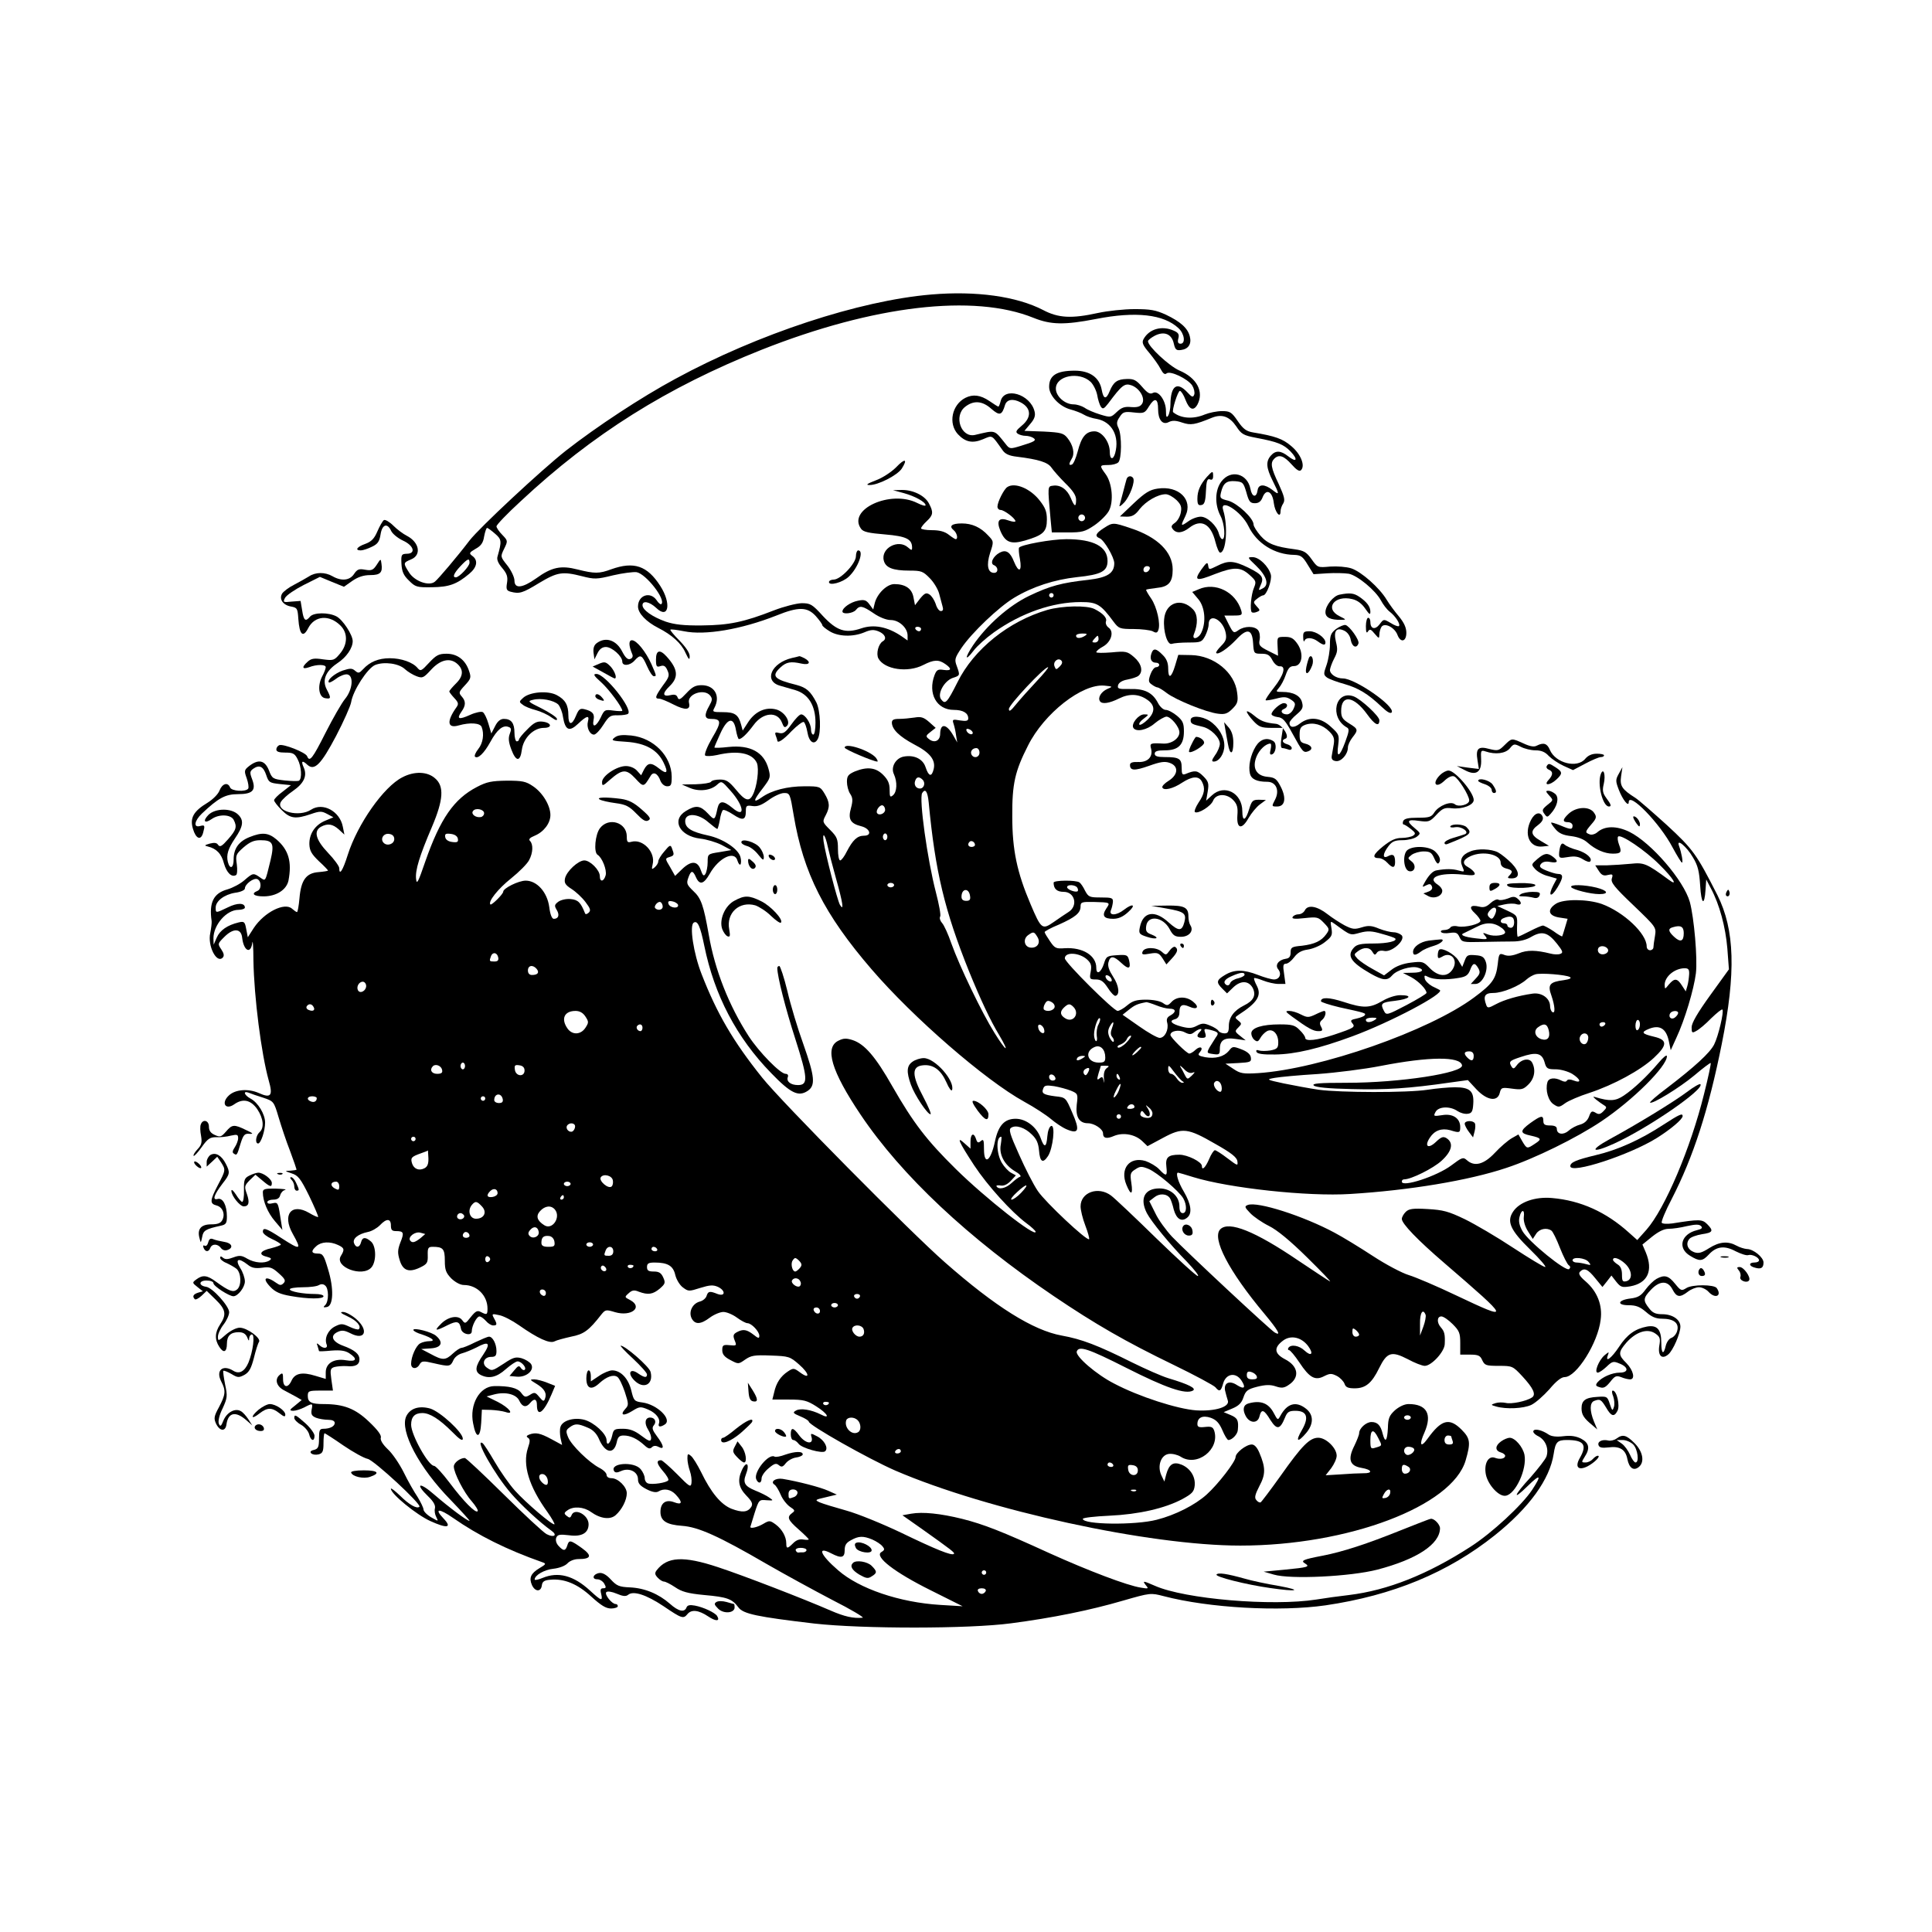 <?xml version="1.0" standalone="no"?>
<!DOCTYPE svg PUBLIC "-//W3C//DTD SVG 20010904//EN"
 "http://www.w3.org/TR/2001/REC-SVG-20010904/DTD/svg10.dtd">
<svg version="1.0" xmlns="http://www.w3.org/2000/svg"
 width="860pt" height="860pt" viewBox="0 0 860 860"
 preserveAspectRatio="xMidYMid meet">

<g transform="translate(0,860) scale(0.1,-0.1)"
fill="#000000" stroke="none">
<path d="M4145 7289 c-320 -27 -770 -175 -1138 -375 -154 -83 -351 -213 -488
-320 -109 -86 -384 -342 -429 -400 -54 -71 -138 -170 -154 -183 -26 -22 -92 2
-116 42 -26 41 -25 42 10 57 47 19 37 76 -19 105 -16 8 -43 28 -60 45 -17 17
-36 28 -42 25 -6 -4 -19 -27 -29 -50 -14 -33 -27 -46 -54 -56 -37 -13 -48 -29
-20 -29 9 0 31 7 49 16 26 12 34 23 39 55 7 45 30 53 47 16 6 -13 29 -32 52
-43 49 -22 60 -59 17 -59 -23 -1 -25 -4 -23 -45 2 -34 9 -51 33 -74 29 -29 35
-31 103 -30 76 1 110 13 166 60 35 29 40 60 14 79 -16 12 -15 15 14 32 24 13
34 27 38 55 4 21 10 38 13 38 4 0 20 -12 36 -26 29 -25 30 -33 11 -100 -5 -14
2 -31 21 -53 21 -25 25 -39 21 -65 -5 -29 -2 -35 16 -40 39 -10 52 -7 127 39
82 49 104 52 191 30 55 -14 65 -14 138 4 43 10 91 16 105 14 42 -8 131 -122
110 -142 -3 -3 -13 4 -21 17 -28 41 -83 23 -83 -28 0 -30 37 -68 90 -95 61
-31 103 -69 121 -110 15 -32 19 -35 19 -16 0 15 -17 40 -45 69 -25 25 -43 47
-41 49 2 3 30 -1 61 -7 93 -19 254 8 411 70 99 40 137 39 175 -2 16 -18 29
-36 29 -40 0 -5 15 -17 33 -28 39 -24 103 -26 154 -5 30 13 43 13 65 4 28 -12
37 -33 17 -44 -19 -12 -30 -55 -19 -76 27 -49 130 -65 200 -29 47 24 68 25 98
4 30 -21 28 -31 -8 -26 -25 4 -31 0 -40 -23 -31 -82 9 -155 86 -155 41 0 64
-14 64 -38 0 -11 -9 -13 -36 -9 -34 6 -36 5 -29 -16 4 -12 9 -35 11 -52 l5
-30 -17 30 c-30 53 -58 58 -59 9 0 -32 -26 -44 -51 -23 -14 11 -13 15 8 31
l23 18 -29 26 c-24 21 -36 25 -65 20 -20 -3 -51 -6 -68 -6 -25 0 -33 -4 -33
-17 1 -30 33 -61 98 -96 72 -37 98 -70 88 -111 -9 -36 -22 -33 -36 9 -12 37
-51 56 -98 47 -35 -7 -58 -47 -43 -78 16 -35 14 -79 -4 -94 -13 -11 -15 -7
-15 25 0 27 -7 44 -29 66 -33 33 -71 37 -126 15 -29 -13 -35 -20 -35 -46 0
-17 6 -41 14 -53 12 -18 13 -30 4 -64 -14 -49 -3 -69 46 -81 39 -10 49 -42 12
-42 -30 0 -50 -19 -77 -71 -10 -21 -24 -39 -29 -39 -6 0 -10 23 -10 50 0 45
-4 55 -35 86 -34 34 -35 36 -20 64 20 38 19 58 -5 98 -19 31 -22 32 -88 32
-78 0 -147 -18 -191 -49 -41 -29 -39 -15 5 41 33 44 35 48 25 85 -20 75 -81
108 -178 98 -35 -4 -63 -5 -63 -2 0 3 12 30 26 61 32 71 60 77 70 16 4 -22 10
-40 13 -40 12 0 36 23 65 62 42 58 107 63 127 11 8 -21 12 -24 22 -14 18 18
-11 63 -48 73 -46 12 -92 -8 -123 -54 l-26 -40 -7 26 c-12 45 -28 56 -81 56
-45 0 -48 1 -38 19 28 53 1 101 -57 101 -28 0 -42 -8 -68 -36 -27 -29 -34 -32
-39 -18 -4 11 -13 14 -30 10 -37 -9 -39 7 -6 39 42 40 38 77 -13 133 -30 33
-47 28 -47 -14 0 -31 3 -35 20 -29 15 5 23 0 31 -19 10 -22 8 -30 -20 -67 -34
-48 -38 -59 -17 -59 8 0 37 -12 64 -26 53 -27 77 -25 69 7 -10 39 67 66 94 33
11 -14 10 -21 -4 -46 -23 -40 -21 -58 6 -58 49 0 50 -13 7 -85 -22 -38 -36
-73 -31 -78 4 -4 28 -3 52 2 93 22 158 9 178 -35 11 -26 1 -107 -19 -144 -16
-30 -34 -24 -74 25 -31 37 -43 45 -71 45 -19 0 -37 -4 -40 -10 -3 -5 -34 -10
-68 -11 l-62 -1 35 -15 c41 -18 94 -12 122 14 20 18 21 17 59 -26 62 -69 68
-127 9 -77 -40 33 -58 33 -66 -1 -12 -56 -13 -56 -43 -24 -34 36 -54 38 -98
11 -66 -40 -28 -112 64 -123 28 -3 71 -16 95 -28 l43 -23 -52 -9 c-53 -8 -53
-9 -53 -45 0 -20 -5 -44 -10 -52 -7 -12 -12 -8 -21 18 -14 41 -43 42 -84 2
l-30 -29 -22 39 c-23 38 -23 39 -3 45 22 7 22 10 11 39 -6 17 -10 15 -34 -14
-15 -17 -27 -37 -27 -45 0 -7 -7 -18 -16 -26 -13 -11 -14 -9 -9 13 14 54 -43
115 -94 101 -18 -5 -21 -1 -21 24 0 62 -80 87 -119 37 -22 -28 -29 -108 -11
-119 20 -12 42 -67 36 -91 -8 -29 -26 -32 -26 -4 0 27 -43 70 -69 70 -27 0
-79 -48 -86 -80 -4 -20 1 -29 29 -47 19 -12 47 -38 62 -58 22 -29 25 -38 14
-48 -8 -7 -14 -8 -16 -2 -19 48 -31 60 -64 63 -20 2 -44 -4 -55 -12 -17 -13
-18 -18 -7 -36 14 -23 8 -40 -13 -40 -8 0 -16 19 -20 52 -9 67 -55 118 -105
118 -32 0 -100 -34 -100 -49 0 -11 -52 -62 -57 -57 -12 12 34 70 92 116 36 29
72 65 80 81 18 33 19 71 4 86 -7 7 -1 14 21 23 41 17 70 56 70 92 0 42 -34 99
-77 128 -32 22 -48 25 -117 25 -68 -1 -89 -5 -133 -28 -102 -53 -163 -140
-230 -332 -32 -93 -38 -105 -41 -77 -4 39 15 101 71 232 51 120 55 181 13 216
-34 30 -92 32 -145 4 -83 -42 -199 -207 -243 -345 -22 -70 -38 -95 -38 -59 0
8 -22 39 -50 68 -55 58 -65 97 -31 116 30 16 52 12 79 -12 l25 -23 -7 35 c-13
69 -89 110 -141 76 -53 -35 -158 -8 -135 34 6 11 30 33 55 50 49 34 64 68 46
106 -12 27 -5 31 18 9 31 -27 60 2 127 129 34 65 64 133 67 150 8 52 73 152
107 166 40 16 106 7 133 -19 12 -11 35 -25 51 -31 27 -10 31 -8 66 30 39 42
80 53 112 28 32 -26 32 -56 -1 -89 -17 -17 -31 -33 -31 -37 0 -3 10 -16 22
-29 19 -20 20 -27 10 -41 -45 -63 -41 -96 10 -81 50 14 95 11 102 -7 12 -31 6
-72 -15 -98 -12 -15 -18 -30 -15 -34 13 -12 41 15 69 66 30 55 56 76 81 66 12
-4 13 -11 5 -31 -7 -19 -5 -37 7 -69 21 -56 40 -56 47 -1 7 52 52 97 98 97 40
0 34 24 -8 28 -23 2 -37 -5 -66 -35 -21 -20 -37 -41 -37 -45 0 -4 -4 -8 -10
-8 -5 0 -10 17 -10 38 0 43 -14 62 -47 62 -15 0 -28 -10 -39 -32 l-17 -33 -13
44 c-7 24 -18 47 -25 51 -6 4 -32 -1 -56 -12 -51 -23 -62 -19 -39 14 20 28 20
47 1 68 -14 16 -13 20 14 49 27 29 29 35 19 64 -16 49 -52 77 -100 77 -35 0
-46 -6 -78 -40 -34 -37 -38 -39 -51 -24 -21 26 -73 44 -124 44 -50 0 -89 -16
-119 -49 -17 -18 -21 -19 -35 -7 -14 12 -22 12 -56 1 -36 -13 -71 -43 -61 -53
3 -2 18 6 34 18 16 12 38 20 48 18 30 -6 23 -69 -10 -109 -15 -18 -54 -86 -87
-151 -58 -115 -71 -132 -82 -104 -7 17 -106 56 -124 49 -7 -3 -13 -11 -13 -19
0 -10 12 -14 40 -14 34 0 42 -4 55 -30 17 -32 20 -86 6 -95 -5 -3 -34 -2 -64
1 -52 6 -56 8 -70 45 -18 45 -46 51 -87 20 -23 -18 -24 -22 -12 -55 7 -20 10
-40 7 -46 -10 -16 -75 -12 -81 5 -10 25 -35 17 -47 -14 -6 -16 -29 -39 -53
-54 -63 -38 -80 -68 -65 -117 13 -44 35 -53 45 -17 9 33 8 36 -14 30 -30 -8
-25 23 8 55 74 70 105 87 161 87 66 0 82 17 63 67 -11 29 -10 35 5 46 27 19
45 11 58 -28 11 -33 15 -35 61 -40 l49 -5 -37 -29 c-21 -15 -38 -33 -38 -38 0
-6 15 -25 34 -44 38 -38 61 -41 129 -18 40 14 49 14 73 1 l28 -15 -36 -15
c-46 -19 -72 -59 -71 -105 1 -29 10 -44 42 -75 23 -21 41 -40 41 -42 0 -2 -19
-5 -42 -7 -55 -4 -78 -35 -85 -116 -3 -34 -8 -62 -11 -62 -3 0 -13 7 -22 15
-33 30 -123 -15 -170 -85 l-27 -42 -7 36 c-6 33 -9 36 -34 30 -50 -12 -83 -35
-97 -67 l-14 -32 -1 28 c0 60 58 127 111 127 16 0 29 5 29 10 0 22 -34 22 -76
1 -54 -26 -54 -26 -54 -1 0 29 38 58 86 66 25 3 44 12 44 19 0 19 38 48 55 42
19 -8 20 -46 0 -53 -29 -12 -15 -24 28 -24 57 0 102 29 111 70 16 84 1 137
-54 184 -36 30 -64 32 -119 10 -48 -19 -71 -51 -71 -99 0 -40 -17 -47 -26 -11
-7 31 1 58 32 104 37 54 40 80 15 105 -30 31 -102 30 -133 0 -27 -28 -18 -41
14 -19 32 23 85 21 98 -3 16 -31 12 -45 -25 -87 -27 -31 -36 -36 -44 -25 -6
10 -17 11 -37 6 -24 -7 -26 -9 -9 -13 38 -9 61 -32 72 -76 12 -41 34 -63 54
-51 5 3 6 25 3 48 -6 40 -4 45 30 75 28 24 46 32 75 32 56 0 63 -14 45 -90
-24 -98 -21 -93 -46 -76 -30 21 -32 21 -70 -12 -18 -16 -52 -34 -76 -41 -62
-17 -82 -59 -70 -141 1 -8 -2 -32 -6 -53 -13 -57 28 -137 55 -110 8 8 6 19 -6
37 -17 25 -16 26 14 56 40 40 75 38 79 -5 7 -58 38 -74 45 -22 2 17 5 -17 5
-78 3 -165 35 -415 68 -534 20 -69 10 -81 -45 -56 -46 20 -103 16 -132 -11
-36 -33 -16 -67 23 -40 39 28 74 20 103 -21 28 -42 32 -84 10 -103 -16 -14
-21 -50 -6 -50 12 0 31 56 31 93 0 37 -31 89 -65 107 -28 15 -35 36 -8 26 9
-4 38 -14 64 -22 47 -16 48 -16 69 -87 12 -40 34 -107 51 -150 16 -43 29 -81
29 -83 0 -2 -12 -4 -27 -5 -27 -1 -27 -1 5 -12 29 -9 40 -23 78 -100 24 -50
42 -92 40 -94 -2 -2 -20 6 -40 18 -79 46 -121 -8 -73 -93 41 -73 36 -75 -52
-18 -66 43 -81 48 -81 27 0 -8 18 -22 40 -32 22 -10 40 -21 40 -25 0 -3 -19
-10 -42 -16 -50 -11 -60 -29 -21 -38 21 -6 24 -9 12 -17 -22 -14 -65 -11 -98
8 -25 15 -35 16 -62 6 -24 -9 -36 -10 -46 -2 -9 8 -13 8 -13 0 0 -6 12 -17 28
-23 15 -7 35 -18 45 -26 21 -19 23 -75 2 -92 -17 -14 -35 -8 -94 35 -39 29
-59 31 -87 10 -19 -14 -19 -15 5 -34 l24 -19 -21 -6 c-22 -7 -27 -17 -15 -29
3 -4 17 3 30 15 l23 22 40 -39 c45 -44 49 -66 20 -110 -24 -36 -25 -68 -4
-100 19 -30 34 -24 34 14 0 35 17 51 52 51 20 0 31 -7 38 -22 7 -18 9 -19 9
-5 1 9 6 17 12 17 15 0 5 -76 -15 -125 -17 -40 -41 -53 -67 -37 -48 30 -80 2
-54 -48 21 -40 19 -58 -10 -113 -23 -42 -24 -51 -13 -75 17 -34 42 -35 46 -2
8 54 42 60 91 16 l24 -21 -18 28 c-10 15 -25 32 -34 36 -25 14 -61 -6 -76 -41
-11 -28 -15 -30 -21 -15 -4 11 2 38 17 68 21 46 22 55 11 106 -6 31 -10 59 -8
61 3 2 19 -4 36 -14 28 -17 33 -17 58 -4 21 12 30 29 42 75 8 33 18 65 23 72
10 16 -53 63 -86 63 -15 0 -41 -13 -62 -31 -33 -29 -35 -30 -35 -9 0 12 11 36
25 54 14 18 25 43 25 55 0 27 -74 109 -102 113 -35 5 -34 28 1 28 18 0 31 -5
31 -12 0 -13 70 -58 89 -58 20 0 51 40 51 66 0 15 -9 42 -21 60 -24 40 -8 47
33 15 18 -15 34 -18 65 -14 35 5 45 1 74 -25 28 -25 32 -33 21 -44 -10 -10
-16 -10 -30 0 -50 36 -68 24 -28 -17 21 -22 43 -32 90 -40 78 -14 146 -14 146
-1 0 6 -17 10 -37 10 -55 0 -113 11 -113 21 0 5 26 9 58 9 31 0 64 4 72 10 9
5 19 5 27 -2 17 -13 17 -70 1 -87 -11 -10 -9 -12 7 -9 29 5 32 82 5 169 -18
61 -23 69 -45 69 -30 0 -32 11 -7 33 22 20 61 22 97 5 28 -13 30 -20 12 -49
-29 -49 96 -96 136 -51 23 26 22 94 -1 115 -25 22 -39 21 -45 -3 -6 -24 -23
-26 -31 -4 -8 20 18 41 61 50 17 3 41 17 54 30 29 31 49 31 49 -1 0 -20 5 -25
23 -25 34 0 37 -7 19 -51 -12 -32 -13 -46 -3 -78 14 -47 41 -57 91 -33 31 15
35 21 34 54 -1 33 2 38 22 38 46 0 54 -9 54 -62 0 -41 5 -54 29 -79 18 -17 40
-29 56 -29 58 0 105 -47 105 -105 0 -28 -3 -29 -30 -15 -15 8 -23 4 -44 -22
-24 -31 -26 -32 -39 -14 -18 24 -65 15 -97 -20 -29 -29 -21 -30 32 -3 42 21
54 18 60 -16 4 -24 48 -34 48 -11 0 24 22 66 34 66 7 0 19 -9 29 -20 9 -11 24
-20 32 -20 18 0 19 5 4 32 -11 20 -9 21 22 14 19 -3 59 -24 89 -45 84 -59 137
-83 158 -72 9 5 43 14 74 21 57 11 79 27 135 99 18 22 21 22 61 10 72 -21 126
22 67 54 -25 13 -26 13 -7 30 15 14 25 16 46 7 41 -15 62 -12 93 14 24 21 26
26 15 50 -9 20 -19 26 -42 26 -23 0 -30 4 -30 20 0 16 7 20 34 20 59 0 83 -15
92 -56 5 -20 20 -45 34 -55 24 -18 27 -18 77 -2 42 13 57 14 78 5 35 -16 35
-45 -1 -32 -35 14 -42 13 -49 -9 -3 -10 -17 -22 -31 -25 -32 -9 -50 -46 -35
-75 15 -28 40 -27 81 4 19 14 46 25 60 25 14 0 41 -11 60 -25 19 -14 40 -25
47 -25 18 0 53 -37 53 -56 0 -13 -5 -12 -26 5 -30 23 -46 26 -74 11 -16 -9
-18 -15 -10 -36 10 -24 9 -25 -22 -22 -29 3 -33 0 -33 -22 0 -18 9 -30 36 -44
36 -19 36 -19 66 2 26 18 41 21 114 18 80 -3 85 -4 126 -40 47 -41 50 -69 4
-35 -27 20 -30 20 -54 4 -32 -21 -52 -51 -61 -93 l-8 -32 74 0 c65 0 80 -4
121 -30 51 -32 66 -60 20 -36 -42 21 -90 29 -110 17 -16 -9 -13 -12 20 -26 20
-8 37 -19 37 -23 0 -16 266 -166 385 -218 411 -177 1131 -334 1536 -334 480 0
943 175 1003 379 23 79 21 98 -18 137 -55 55 -90 45 -152 -41 -31 -43 -38 -26
-13 29 35 81 10 126 -71 126 -18 0 -41 -11 -60 -27 -26 -24 -31 -36 -32 -80
-3 -58 -12 -68 -23 -26 -9 38 -23 53 -50 53 -24 0 -55 -28 -55 -50 0 -7 -10
-32 -21 -55 -31 -61 -21 -90 31 -99 48 -8 53 -25 8 -24 -18 0 -63 -2 -100 -5
l-67 -4 25 32 c13 18 24 42 24 55 0 34 -47 80 -82 80 -38 0 -72 -34 -168 -170
-45 -63 -85 -116 -89 -118 -5 -1 -13 3 -19 11 -9 10 -5 25 14 62 28 52 28 82
0 148 -10 24 -22 37 -34 37 -25 0 -72 -37 -72 -56 0 -20 -77 -120 -129 -167
-51 -46 -139 -91 -222 -112 -96 -25 -329 -22 -329 4 0 5 53 11 118 14 132 6
248 33 325 74 44 24 52 33 55 60 4 40 -20 77 -58 93 -37 15 -56 3 -69 -44 l-8
-31 -13 27 c-20 42 -2 92 33 96 16 2 39 -4 52 -12 73 -48 176 32 150 115 -6
17 -13 20 -41 17 -27 -3 -34 0 -34 13 0 29 23 40 59 28 25 -9 38 -23 52 -55
10 -24 22 -44 27 -44 16 0 41 25 42 45 4 42 -1 53 -32 66 l-31 13 38 16 c29
12 42 25 50 50 10 29 18 36 61 47 36 9 58 10 82 2 26 -9 38 -8 58 6 51 33 44
84 -17 115 -47 25 -50 51 -7 83 34 25 81 15 111 -25 26 -35 14 -48 -16 -20
-24 23 -61 29 -72 12 -3 -5 -2 -10 3 -10 5 0 26 -25 46 -55 45 -68 70 -82 110
-61 26 13 33 13 57 1 15 -8 30 -24 34 -35 5 -15 15 -20 45 -20 48 0 76 22 109
90 35 71 55 77 127 40 31 -17 65 -30 76 -30 30 0 88 63 89 97 2 42 -1 56 -17
74 -19 21 -18 49 2 49 9 0 31 -15 50 -34 30 -30 34 -40 34 -85 l0 -51 43 0
c37 0 46 -4 55 -25 11 -23 17 -25 74 -25 60 0 62 -1 104 -46 49 -53 63 -82 43
-95 -26 -17 -92 -30 -116 -24 -14 3 -34 3 -46 -1 -22 -7 -22 -8 3 -15 45 -13
121 -9 156 7 19 9 55 41 81 70 30 36 53 54 68 54 52 0 148 152 160 255 9 65
-15 126 -67 171 -27 23 -33 35 -25 43 19 19 35 12 68 -29 l32 -39 20 25 20 26
21 -27 c20 -25 26 -27 63 -21 77 14 103 69 69 151 l-15 35 43 35 c29 23 53 35
74 35 17 0 53 5 81 12 38 8 54 9 63 0 8 -8 3 -13 -18 -18 -71 -17 -88 -80 -31
-114 42 -26 55 -25 83 5 34 37 70 42 120 15 24 -12 49 -20 56 -17 16 5 48 -10
48 -23 0 -6 -9 -10 -20 -10 -27 0 -26 -16 2 -23 27 -8 38 -1 38 23 0 23 -45
60 -74 60 -11 1 -32 7 -46 15 -38 21 -76 18 -122 -11 -33 -21 -47 -25 -67 -18
-29 11 -39 38 -21 59 6 8 32 17 56 21 49 7 53 15 23 45 -22 22 -35 22 -155 3
-23 -3 -44 -2 -47 3 -3 5 16 52 44 105 97 189 164 396 223 690 64 319 58 509
-19 663 -93 183 -109 205 -226 313 -63 57 -125 111 -139 120 -60 38 -70 53
-64 96 l6 41 -16 -29 c-15 -27 -15 -33 0 -72 17 -44 44 -78 44 -55 0 49 139
-94 195 -201 20 -37 39 -68 42 -68 6 0 -2 44 -13 74 -14 37 34 -2 62 -51 22
-36 28 -62 32 -125 5 -84 19 -94 24 -18 l3 45 21 -40 c38 -71 65 -171 73 -267
l7 -93 -83 -115 c-57 -79 -83 -124 -83 -143 0 -25 2 -27 21 -16 12 6 42 31 66
56 25 24 47 42 50 39 8 -8 -18 -119 -37 -156 -19 -37 -85 -98 -212 -195 -43
-32 -76 -61 -73 -63 9 -9 131 66 196 120 39 33 72 58 74 56 2 -2 -11 -64 -30
-139 -59 -239 -174 -510 -256 -603 l-41 -46 -37 33 c-102 92 -215 143 -342
154 -76 7 -146 -18 -174 -61 -29 -44 -12 -82 77 -169 43 -42 73 -77 66 -77 -7
0 -71 39 -143 86 -71 47 -168 104 -215 127 -73 35 -96 41 -165 45 -67 4 -84 1
-98 -13 -9 -9 -17 -23 -17 -31 0 -21 70 -94 190 -197 296 -255 298 -260 51
-143 -86 41 -180 81 -210 90 -30 9 -102 47 -160 85 -58 38 -135 85 -171 104
-138 74 -343 140 -386 123 -15 -6 -14 -10 11 -36 15 -16 53 -42 83 -57 37 -18
96 -67 171 -141 64 -63 109 -110 101 -106 -8 4 -71 46 -140 92 -194 132 -310
178 -348 140 -39 -39 37 -186 197 -377 60 -72 76 -100 46 -83 -19 10 -391 357
-458 427 -26 28 -60 74 -74 104 l-27 54 22 17 c23 19 56 17 70 -4 4 -6 12 -29
17 -51 12 -42 35 -56 60 -35 23 19 17 60 -15 115 -26 43 -38 85 -26 85 2 0 33
-9 68 -20 159 -49 510 -87 698 -75 262 16 528 60 695 116 125 41 314 134 424
208 140 94 291 244 291 289 0 9 -16 -4 -37 -29 -50 -59 -110 -116 -155 -146
-37 -25 -63 -26 -126 -7 -13 4 -12 2 3 -11 11 -9 27 -20 35 -25 13 -8 13 -11
-3 -27 -14 -14 -21 -15 -35 -6 -16 9 -20 7 -29 -18 -7 -18 -21 -30 -39 -35
-16 -4 -39 -16 -51 -27 -24 -21 -53 -17 -53 8 0 10 -10 15 -30 15 -23 0 -30 4
-30 20 0 27 -10 25 -59 -10 -46 -34 -46 -45 2 -55 49 -11 51 -16 20 -36 -36
-24 -36 -24 -57 11 l-17 30 -30 -17 c-17 -10 -51 -39 -75 -65 -49 -52 -91 -63
-125 -32 -16 14 -21 12 -69 -24 -64 -48 -220 -99 -220 -72 0 6 4 10 10 10 32
0 130 49 167 83 47 43 55 80 21 101 -14 8 -23 5 -47 -18 -34 -32 -52 -19 -26
20 21 32 52 43 90 33 42 -13 45 -12 45 14 0 39 -33 61 -80 53 -39 -6 -40 -5
-30 14 13 25 65 27 98 4 12 -8 32 -14 45 -12 18 2 23 10 25 44 4 57 -15 74
-81 74 -29 0 -83 -5 -122 -11 -91 -14 -389 -13 -485 0 -41 6 -111 19 -155 28
-79 17 -80 18 -40 25 22 4 108 12 191 17 83 6 209 22 280 36 216 42 354 43
362 3 7 -34 -276 -78 -512 -78 -125 0 -157 -3 -148 -12 8 -8 64 -14 170 -16
149 -4 257 3 436 29 l80 11 38 -41 c47 -50 94 -57 104 -16 6 24 9 25 54 19 43
-6 51 -4 74 19 27 27 33 65 16 97 -12 22 -48 16 -69 -13 -11 -15 -15 -16 -22
-6 -14 23 -11 27 41 44 68 23 93 18 105 -22 8 -30 13 -33 50 -33 22 0 54 -9
73 -20 38 -24 44 -44 7 -30 -15 6 -26 6 -30 0 -4 -7 -13 -6 -25 0 -29 15 -57
12 -62 -8 -10 -35 4 -83 28 -98 21 -14 25 -14 51 5 15 11 64 32 108 46 109 36
228 101 287 156 61 57 61 80 1 94 -55 13 -60 20 -23 35 47 19 76 2 88 -52 l9
-43 25 55 c38 81 78 216 87 287 8 65 -8 248 -27 318 -27 96 -172 264 -269 312
-58 28 -110 27 -143 -2 -9 -8 -25 -13 -34 -9 -21 8 -21 11 9 46 21 24 23 32
12 48 -19 32 -79 30 -114 -2 -28 -26 -29 -38 -3 -38 11 0 20 -7 20 -15 0 -19
-8 -19 -55 1 -20 8 -39 14 -40 12 -2 -2 7 -15 19 -29 16 -19 35 -27 70 -31 31
-4 57 -14 74 -30 34 -30 75 -48 111 -48 37 0 41 6 28 40 -6 16 -8 32 -4 36 12
12 119 -60 183 -124 63 -62 86 -101 42 -68 -99 73 -111 77 -168 71 -30 -3 -78
-6 -107 -7 l-52 0 16 -25 c12 -19 22 -23 40 -18 21 5 24 3 18 -15 -6 -18 11
-39 96 -120 101 -97 102 -98 96 -136 -4 -22 -7 -45 -7 -51 0 -7 -7 -13 -15
-13 -8 0 -15 7 -15 17 0 57 -102 153 -200 189 -63 22 -170 23 -204 1 -40 -26
-34 -53 13 -61 l39 -6 -11 -37 c-6 -21 -12 -39 -13 -41 -1 -2 -19 8 -39 23
-21 14 -42 25 -47 25 -5 0 -31 -11 -58 -25 -27 -14 -51 -25 -54 -25 -2 0 -4
21 -3 47 2 47 1 48 -43 69 l-45 21 32 7 c18 4 42 5 53 1 23 -7 27 7 5 25 -12
10 -21 10 -44 0 -17 -6 -35 -9 -41 -5 -6 4 -22 -3 -35 -15 -18 -17 -31 -21
-50 -16 -40 10 -49 -3 -20 -29 14 -13 25 -29 25 -34 0 -14 -67 -31 -100 -25
-15 4 -31 1 -34 -5 -4 -6 -16 -11 -27 -11 -11 0 -18 -4 -14 -9 3 -5 20 -7 38
-4 28 4 35 1 44 -19 10 -22 15 -23 99 -21 49 1 111 2 137 2 32 0 61 7 84 21
47 27 73 20 113 -30 27 -34 29 -41 16 -46 -9 -4 -29 -3 -44 1 -64 16 -104 17
-142 1 -28 -11 -47 -13 -63 -7 -23 9 -25 7 -30 -41 -8 -66 -24 -88 -105 -148
-200 -149 -687 -319 -962 -337 -66 -4 -79 -2 -110 19 l-35 23 58 3 c53 3 58 5
55 25 -2 14 -16 26 -42 36 -37 14 -40 14 -56 -7 -22 -26 -59 -36 -106 -28 -30
6 -34 10 -23 22 18 21 2 30 -19 11 -10 -10 -23 -17 -28 -17 -11 0 -84 72 -84
83 0 18 38 25 63 12 22 -11 29 -11 44 1 22 17 41 18 25 2 -18 -18 -15 -28 9
-28 16 0 19 4 14 21 -7 20 -5 21 21 15 38 -10 41 -14 26 -34 -6 -9 -18 -29
-27 -43 -14 -26 -14 -27 15 -31 27 -4 30 -2 30 23 0 39 21 52 72 44 l43 -6
-25 20 c-24 19 -24 21 -8 37 16 16 16 18 0 31 -16 13 -16 14 2 26 82 53 103
85 81 128 -9 17 -15 33 -12 35 2 2 20 -3 40 -11 20 -8 51 -15 68 -15 l31 0 -6
45 c-6 37 -4 45 8 45 9 0 25 13 37 29 15 20 32 30 60 34 22 3 56 17 75 32 32
25 36 31 31 62 -6 34 -6 35 16 19 71 -52 67 -50 111 -38 34 9 53 8 97 -5 30
-8 56 -17 59 -20 13 -12 -33 -23 -96 -23 -56 0 -74 -4 -87 -18 -33 -36 -15
-65 74 -116 55 -31 75 -33 97 -7 20 23 82 42 112 34 35 -9 22 -23 -22 -23
l-43 -1 37 -19 c33 -18 68 -54 68 -70 0 -4 -40 -28 -89 -54 -86 -45 -90 -46
-100 -27 -18 34 -13 39 49 46 66 8 82 25 23 25 -21 0 -55 -11 -80 -26 -55 -32
-84 -33 -172 -4 -65 21 -101 22 -101 3 0 -4 37 -16 83 -27 115 -25 118 -26
112 -35 -2 -5 -19 -11 -36 -15 -26 -5 -29 -9 -20 -20 15 -18 11 -21 -81 -52
-75 -25 -128 -31 -128 -14 0 6 -11 22 -25 35 -20 21 -33 25 -88 25 -78 0 -127
-15 -127 -40 0 -10 6 -23 14 -29 12 -10 17 -8 26 8 6 11 19 25 30 31 25 13 50
-11 50 -50 0 -25 -5 -30 -35 -36 -19 -3 -42 -3 -51 0 -10 4 -14 1 -11 -6 3 -9
28 -13 83 -12 88 1 195 26 344 81 168 62 413 191 389 206 -2 1 -17 9 -34 17
-16 9 -31 24 -33 34 -3 15 -1 16 16 7 23 -12 78 -14 136 -4 31 5 41 12 50 35
12 33 21 35 37 7 9 -17 7 -25 -12 -45 l-22 -24 21 0 c31 0 59 60 46 98 -8 22
-16 28 -47 30 -33 3 -38 0 -47 -24 l-11 -28 -18 30 c-17 27 -73 58 -85 46 -3
-3 -6 -14 -6 -24 0 -15 3 -16 19 -7 40 26 74 -15 47 -56 -23 -36 -64 -33 -102
6 -28 29 -32 30 -83 24 -35 -4 -67 -16 -87 -32 l-33 -25 -50 28 c-28 15 -58
36 -68 46 -17 19 -17 20 2 34 26 19 52 18 64 -3 9 -15 12 -16 20 -4 5 8 18 11
32 8 33 -8 96 47 79 69 -7 7 -23 14 -36 14 -13 0 -42 7 -65 16 -33 14 -48 15
-77 6 -32 -10 -42 -9 -77 9 -22 12 -56 34 -75 49 -46 36 -87 44 -101 19 -5
-11 -18 -19 -29 -19 -10 0 -22 -5 -26 -12 -5 -8 9 -10 53 -5 56 6 61 5 86 -21
25 -26 26 -29 11 -50 -22 -31 -52 -45 -109 -52 -45 -4 -50 -7 -50 -30 0 -18
-6 -26 -22 -28 -32 -5 -49 -28 -33 -47 16 -20 6 -45 -19 -45 -11 0 -43 9 -71
20 -64 25 -106 25 -147 0 -39 -23 -40 -33 -12 -61 l21 -21 28 27 c34 32 69 30
87 -4 15 -32 3 -56 -40 -77 -44 -22 -67 -53 -67 -91 0 -26 -4 -33 -19 -33 -11
0 -23 5 -27 11 -3 6 -20 17 -38 24 -26 11 -35 11 -58 -1 -22 -12 -37 -12 -68
-4 -46 12 -58 26 -30 33 13 3 20 14 20 30 0 33 12 40 44 26 35 -16 47 -2 17
22 -30 25 -73 24 -96 -1 -16 -17 -20 -18 -38 -5 -13 9 -44 15 -75 15 -43 0
-60 -5 -84 -25 -16 -14 -36 -25 -43 -25 -18 0 -235 216 -235 234 0 30 66 26
100 -6 17 -16 20 -27 15 -54 -6 -32 -4 -34 23 -34 22 0 34 -8 53 -37 13 -21
29 -37 34 -36 21 4 16 46 -10 85 -18 28 -25 47 -21 64 8 31 23 30 58 -3 32
-30 43 -26 34 12 -6 24 -10 26 -54 23 -44 -3 -48 -5 -58 -38 -13 -40 -34 -52
-34 -18 0 55 -61 92 -141 87 -38 -3 -44 0 -65 31 -13 19 -24 37 -24 41 0 3 28
19 63 33 74 33 97 52 97 81 0 19 5 21 58 20 76 -2 75 -2 56 -30 -20 -31 -11
-45 31 -45 24 0 44 9 67 30 37 33 21 41 -19 10 -33 -26 -68 -27 -58 -2 4 9 8
26 9 37 1 18 -5 20 -54 20 -50 0 -55 2 -70 30 -8 17 -19 33 -25 37 -15 11
-115 10 -115 -1 0 -28 15 -41 45 -41 50 0 65 -63 21 -90 -13 -8 -42 -28 -65
-44 -52 -36 -56 -33 -104 80 -60 141 -81 241 -81 389 -1 146 12 202 70 316 72
144 241 276 340 267 38 -4 39 -4 13 -15 -27 -12 -43 -38 -33 -54 9 -15 42 -10
86 12 44 22 87 21 125 -6 35 -24 36 -54 2 -88 -16 -16 -33 -26 -37 -23 -4 4 4
16 18 26 25 19 25 20 3 20 -25 0 -59 -42 -48 -60 12 -20 61 -10 95 20 19 16
43 29 52 30 20 0 58 -46 58 -70 0 -27 -35 -52 -72 -50 -57 3 -61 2 -54 -23 9
-36 -15 -61 -58 -59 -25 1 -36 -3 -36 -13 0 -26 20 -27 85 -4 50 18 70 21 92
13 40 -14 38 -52 -4 -79 -18 -11 -31 -24 -29 -30 5 -16 48 -6 88 21 45 29 74
31 88 5 16 -30 12 -55 -15 -94 -13 -20 -20 -39 -16 -42 15 -9 72 27 81 51 13
32 61 33 90 2 17 -18 21 -33 18 -68 -4 -60 20 -65 50 -11 13 22 35 49 50 60
l27 20 -31 1 c-27 0 -32 -4 -43 -40 -16 -54 -31 -60 -31 -11 0 81 -80 123
-136 70 l-25 -23 7 41 c6 36 3 45 -20 68 -26 26 -37 27 -78 10 -15 -6 -18 -2
-18 28 0 40 -11 47 -76 47 -32 0 -44 4 -44 15 0 11 12 15 45 15 60 0 85 24 85
84 0 37 -5 48 -31 70 -17 14 -39 26 -50 26 -10 0 -25 13 -34 30 -24 47 -60 65
-126 63 -50 -1 -56 1 -52 17 3 11 18 21 41 25 21 4 43 11 50 17 22 19 13 55
-20 83 -30 26 -37 27 -100 21 -38 -3 -68 -3 -68 1 0 5 13 16 30 25 37 21 50
66 25 84 -10 7 -15 20 -12 28 6 15 -13 36 -51 55 -33 17 -143 15 -210 -4 -171
-50 -327 -174 -400 -322 -46 -91 -54 -100 -72 -77 -20 23 12 82 50 96 34 11
34 11 19 53 -11 29 -9 36 21 81 46 68 166 182 234 223 83 50 180 81 280 92
108 11 136 26 136 72 0 64 -62 97 -183 97 -66 0 -203 -25 -211 -38 -2 -4 -1
-26 4 -50 10 -56 -5 -64 -26 -13 -17 44 -36 56 -64 41 -30 -16 -45 -49 -25
-56 19 -8 20 -34 0 -34 -28 0 -35 34 -18 88 17 51 17 52 -8 78 -34 37 -72 54
-118 54 -45 0 -58 -12 -36 -30 15 -12 21 -40 9 -40 -3 0 -17 9 -31 20 -18 14
-41 20 -74 20 -27 0 -49 4 -49 8 0 5 11 19 25 32 29 27 31 40 10 79 -18 35
-71 61 -122 60 l-38 -1 48 -13 c51 -14 97 -40 97 -54 0 -5 -17 0 -37 10 -119
60 -313 -29 -250 -115 10 -14 35 -19 107 -25 95 -8 120 -21 120 -59 0 -13 -3
-12 -18 1 -43 39 -122 -3 -108 -58 8 -32 40 -45 115 -45 52 0 60 -3 90 -34 18
-18 36 -49 41 -67 5 -19 12 -44 15 -56 5 -16 3 -23 -7 -23 -8 0 -18 14 -23 32
-6 17 -18 36 -28 42 -14 9 -21 6 -41 -18 l-23 -30 -7 36 c-7 38 -36 58 -85 58
-33 0 -76 -42 -87 -84 l-7 -29 -17 23 c-14 19 -23 22 -51 16 -32 -6 -69 -31
-69 -48 0 -14 47 -9 60 7 17 21 29 19 79 -15 26 -18 57 -30 76 -30 37 0 75
-35 75 -69 l0 -22 -27 19 c-62 42 -123 54 -179 35 -71 -24 -109 -11 -171 55
-48 53 -56 57 -95 57 -24 -1 -79 -15 -123 -32 -133 -52 -200 -66 -320 -67 -82
-1 -123 4 -162 17 -59 21 -103 52 -103 73 0 22 31 16 61 -12 55 -53 69 19 18
98 -58 90 -117 110 -218 74 -54 -20 -74 -20 -150 -1 -74 19 -115 11 -185 -40
-61 -43 -96 -47 -96 -9 0 14 -14 44 -31 66 -32 40 -32 40 -15 75 17 35 17 36
-8 62 -15 15 -26 32 -26 38 0 7 48 57 108 112 320 299 652 507 1072 674 500
198 945 250 1211 142 77 -31 138 -32 277 -5 178 35 302 21 368 -41 27 -25 32
-69 9 -69 -11 0 -14 7 -10 23 5 18 1 26 -20 35 -53 24 -110 8 -135 -38 -8 -15
-3 -27 26 -61 19 -23 42 -55 50 -71 11 -21 19 -27 27 -20 16 13 94 -24 114
-54 8 -13 12 -31 9 -40 -5 -14 -10 -13 -31 10 -46 49 -74 29 -75 -54 0 -19 -5
-42 -10 -50 -7 -11 -10 -6 -10 21 0 46 -34 93 -58 80 -13 -7 -24 -1 -48 27
-26 30 -37 36 -68 35 -43 -1 -59 -13 -76 -53 -16 -40 -28 -38 -36 5 -10 55
-53 85 -120 85 -81 0 -114 -21 -114 -72 0 -38 44 -86 93 -100 23 -6 51 -17 62
-24 11 -7 37 -16 58 -19 67 -13 101 -77 81 -152 -9 -32 -24 -29 -24 5 0 45
-35 92 -68 92 -38 0 -58 -24 -75 -90 -8 -30 -19 -56 -26 -58 -14 -5 -14 3 0
27 14 22 6 60 -20 92 -17 21 -29 24 -105 28 l-86 3 26 31 c19 22 24 37 19 56
-19 77 -135 111 -151 45 -3 -13 -8 -24 -10 -24 -2 0 -20 11 -40 25 -40 27 -73
31 -107 14 -60 -31 -77 -114 -33 -162 33 -35 65 -42 112 -22 43 18 37 21 86
-48 12 -18 30 -26 65 -30 97 -12 137 -25 153 -48 8 -12 36 -44 62 -70 33 -32
48 -54 48 -73 0 -35 -7 -33 -24 8 -16 38 -46 59 -79 54 -24 -3 -24 -1 -11
-145 l6 -63 71 0 c64 0 76 3 119 32 26 18 55 47 64 64 22 41 15 124 -15 164
-28 38 -27 40 12 40 18 0 38 5 45 12 15 15 16 119 1 152 -10 20 -9 30 5 50 14
22 21 25 63 20 46 -5 49 -3 68 28 25 40 40 35 40 -13 0 -48 20 -72 47 -58 16
8 31 8 60 -2 39 -13 56 -10 134 22 44 17 77 5 107 -39 23 -35 32 -40 89 -51
96 -18 122 -29 153 -61 34 -36 27 -51 -11 -21 -33 26 -56 27 -77 3 -23 -26
-21 -54 8 -112 31 -62 31 -66 -1 -41 -35 27 -62 27 -66 -1 -5 -35 -25 -32 -32
6 -13 68 -87 88 -129 33 -29 -38 -31 -102 -4 -154 18 -34 23 -103 8 -103 -5 0
-11 10 -15 23 -9 37 -52 77 -81 77 -15 0 -40 -9 -56 -21 -34 -24 -35 -22 -12
25 34 72 -30 135 -124 121 -35 -5 -56 -18 -106 -65 l-62 -59 31 -1 c24 0 38 8
57 34 28 35 81 66 116 66 12 0 33 -12 48 -26 20 -20 24 -31 19 -56 -3 -17 -15
-38 -27 -46 -16 -11 -17 -17 -8 -28 16 -20 42 -17 72 6 53 42 97 19 117 -62 7
-27 16 -48 21 -48 27 0 36 118 14 188 -19 58 80 -3 112 -70 37 -77 117 -127
204 -128 29 -1 38 -7 60 -44 l26 -42 61 4 c34 2 77 1 96 -2 39 -8 119 -74 143
-119 9 -17 26 -40 39 -50 26 -20 49 -56 41 -64 -3 -3 -20 3 -37 14 -31 18 -31
18 -49 -6 -20 -26 -41 -21 -41 10 0 10 -4 19 -10 19 -5 0 -10 -17 -10 -37 0
-27 3 -34 9 -24 8 12 13 11 30 -10 19 -22 20 -23 21 -4 0 11 4 26 9 34 13 21
58 -1 71 -34 14 -38 40 -32 40 8 0 23 -10 45 -33 73 -18 21 -43 55 -55 75 -32
53 -112 124 -157 139 -22 7 -62 10 -94 8 -56 -5 -56 -5 -83 33 -23 32 -34 38
-75 44 -86 11 -120 24 -152 60 -17 20 -31 42 -31 50 0 28 -71 94 -112 106 -37
9 -39 12 -33 37 10 42 25 53 64 50 33 -3 36 -6 49 -50 11 -41 17 -48 38 -48
17 0 27 8 34 26 16 41 44 27 50 -25 5 -41 30 -72 30 -37 0 9 5 25 12 35 9 15
5 31 -20 86 -35 73 -38 95 -20 113 21 21 43 13 77 -25 22 -25 35 -33 42 -26
20 20 -1 72 -43 107 -38 33 -73 45 -170 61 -30 5 -44 15 -68 50 -28 41 -35 45
-71 45 -22 0 -56 -7 -76 -15 -52 -22 -107 -18 -141 10 -7 6 21 95 30 95 5 0
17 -18 25 -40 17 -44 36 -51 53 -21 30 57 -2 119 -81 152 -45 20 -139 107
-139 130 0 5 14 16 31 25 42 21 75 7 84 -36 6 -26 11 -31 32 -28 33 4 48 27
39 61 -9 36 -41 65 -106 96 -46 21 -69 25 -140 25 -47 0 -120 -8 -162 -17
-118 -26 -177 -23 -245 13 -118 61 -298 86 -498 69z m710 -389 c12 -12 25 -38
29 -58 3 -20 11 -44 16 -52 9 -13 14 -10 33 14 61 82 73 91 103 81 37 -13 63
-58 48 -82 -8 -13 -21 -17 -49 -15 -29 3 -43 -2 -64 -22 -26 -25 -28 -25 -74
-11 -26 8 -57 21 -69 30 -13 8 -34 15 -49 15 -39 0 -79 36 -79 70 0 58 104 78
155 30z m-312 -91 c48 -25 50 -67 5 -104 -25 -21 -29 -28 -17 -36 8 -5 23 -9
34 -9 11 0 26 -4 34 -9 17 -11 7 -17 -56 -36 -46 -14 -49 -14 -66 8 -53 66
-43 63 -137 41 -62 -14 -96 84 -44 125 38 30 77 27 117 -9 37 -32 47 -29 61
18 8 24 35 29 69 11z m287 -514 c0 -8 -7 -15 -15 -15 -8 0 -15 7 -15 15 0 8 7
15 15 15 8 0 15 -7 15 -15z m-2740 -200 c0 -16 -46 -65 -61 -65 -16 0 -9 18
20 49 33 35 41 38 41 16z m2010 -295 c0 -5 -4 -10 -9 -10 -6 0 -13 5 -16 10
-3 6 1 10 9 10 9 0 16 -4 16 -10z m730 -30 c-20 -13 -40 -13 -40 0 0 6 12 10
28 10 21 0 24 -2 12 -10z m60 -15 c0 -8 -7 -15 -16 -15 -14 0 -14 3 -4 15 7 8
14 15 16 15 2 0 4 -7 4 -15z m-173 -122 c-15 -15 -17 -15 -23 1 -8 21 16 40
30 26 7 -7 4 -16 -7 -27z m-103 -66 c-32 -34 -73 -80 -91 -102 -24 -30 -32
-35 -32 -21 -1 18 157 186 174 186 5 0 -18 -28 -51 -63z m-284 -229 c0 -13
-23 -5 -28 10 -2 7 2 10 12 6 9 -3 16 -11 16 -16z m30 -88 c0 -21 -24 -28 -35
-10 -8 14 3 30 21 30 8 0 14 -9 14 -20z m-253 -121 c14 -14 6 -39 -12 -39 -18
0 -28 17 -21 35 6 18 18 19 33 4z m27 -101 c29 -308 71 -482 180 -753 51 -125
95 -219 134 -283 49 -83 31 -74 -21 10 -56 89 -155 295 -192 398 -14 41 -33
83 -42 92 -8 9 -12 22 -8 28 4 6 -5 54 -19 108 -38 146 -76 418 -61 442 14 22
24 7 29 -42z m-601 -57 c43 -257 136 -441 347 -686 186 -216 505 -493 679
-589 46 -25 99 -60 119 -77 20 -17 51 -38 70 -46 54 -23 60 -5 25 74 -29 68
-29 68 -76 73 -53 7 -62 13 -53 35 5 14 14 15 49 10 23 -4 56 -13 74 -20 31
-13 32 -15 26 -62 -6 -55 11 -83 50 -83 28 0 67 -26 67 -45 0 -22 16 -26 50
-11 40 16 93 7 125 -24 l23 -22 69 37 c87 47 110 44 233 -27 71 -40 96 -60 98
-77 3 -22 1 -21 -44 13 -26 20 -51 36 -56 36 -5 0 -17 -18 -26 -40 -16 -37
-32 -53 -32 -30 0 18 -64 50 -100 50 -51 0 -63 -12 -58 -54 5 -43 -1 -44 -32
-11 -13 14 -41 30 -61 37 -71 21 -115 -34 -85 -106 20 -49 30 -45 22 8 -6 40
-5 47 18 61 21 14 28 14 58 2 39 -16 136 -99 155 -131 17 -30 16 -66 -2 -66
-10 0 -15 10 -15 30 0 45 -39 80 -89 80 -66 0 -89 -45 -56 -110 20 -38 103
-140 179 -217 33 -35 55 -63 48 -63 -7 0 -90 76 -185 168 -95 93 -185 178
-201 190 -57 43 -136 15 -136 -48 0 -16 9 -54 21 -85 12 -31 19 -58 17 -61
-10 -9 -195 165 -228 214 -20 29 -57 102 -84 163 -41 91 -47 112 -35 119 21
14 61 1 92 -30 21 -20 29 -38 32 -71 4 -51 17 -60 40 -25 22 34 34 140 14 134
-8 -3 -15 -22 -17 -46 -4 -51 -14 -53 -30 -7 -18 49 -65 85 -111 85 -50 0 -77
-30 -92 -100 -19 -90 -49 -110 -49 -34 0 39 -2 45 -14 35 -11 -10 -16 -8 -21
8 -10 32 -25 25 -25 -11 l0 -31 -27 24 c-38 35 -25 6 43 -98 60 -91 167 -209
233 -258 22 -16 41 -34 41 -38 1 -27 -223 149 -355 279 -130 128 -189 205
-282 367 -76 134 -124 189 -177 207 -28 9 -41 9 -63 -2 -64 -30 -33 -135 98
-330 182 -271 481 -551 859 -807 185 -125 320 -203 535 -307 95 -46 178 -91
185 -99 18 -22 25 -19 35 18 13 43 56 50 81 12 21 -32 13 -41 -19 -21 -34 23
-60 11 -54 -23 3 -14 9 -34 12 -44 12 -29 -55 -50 -140 -45 -84 6 -255 61
-365 119 -79 40 -174 122 -167 143 9 27 51 13 221 -73 176 -89 263 -119 296
-101 17 10 -19 28 -109 55 -30 9 -102 41 -161 70 -154 77 -225 104 -314 120
-127 23 -295 128 -520 326 -152 133 -730 717 -814 823 -129 161 -201 285 -269
460 -36 92 -55 217 -35 229 17 11 29 -15 47 -103 45 -220 143 -408 298 -567
87 -90 121 -106 162 -79 36 24 32 63 -19 208 -25 69 -57 175 -71 236 -15 62
-32 112 -36 112 -5 0 -9 -4 -9 -9 0 -37 37 -182 80 -315 56 -175 58 -206 12
-206 -32 0 -53 16 -45 36 3 8 -1 14 -10 14 -24 0 -119 98 -164 167 -88 136
-151 295 -178 452 -23 131 -34 163 -69 195 -29 28 -31 34 -22 59 12 34 20 34
34 2 16 -36 35 -31 61 15 41 73 112 106 124 58 4 -12 9 -19 13 -16 3 4 4 19 0
33 -9 36 -78 82 -144 96 -74 16 -102 33 -102 64 0 38 58 35 103 -5 19 -16 37
-30 40 -30 2 0 7 18 11 39 3 22 10 42 14 45 5 3 25 -6 46 -20 42 -28 56 -25
56 15 0 25 3 27 30 23 22 -3 40 4 72 27 23 17 54 31 68 31 26 0 27 -3 43 -99z
m407 24 c0 -16 -27 -28 -36 -14 -7 12 15 41 27 33 5 -3 9 -11 9 -19z m-1785
-15 c0 -8 -7 -16 -15 -17 -22 -4 -44 13 -35 26 10 17 50 9 50 -9z m-400 -115
c0 -22 -31 -33 -47 -17 -17 17 -1 44 24 40 15 -2 23 -10 23 -23z m283 2 c3
-15 -2 -18 -25 -15 -17 2 -29 10 -31 21 -3 15 2 18 25 15 17 -2 29 -10 31 -21z
m1647 -37 c4 -19 20 -82 36 -139 31 -110 37 -150 18 -119 -12 21 -65 227 -73
283 -6 47 8 28 19 -25z m265 45 c0 -8 -4 -15 -10 -15 -5 0 -10 7 -10 15 0 8 5
15 10 15 6 0 10 -7 10 -15z m390 -36 c0 -5 -7 -9 -15 -9 -15 0 -20 12 -9 23 8
8 24 -1 24 -14z m-360 -179 c0 -5 -7 -10 -15 -10 -8 0 -15 5 -15 10 0 6 7 10
15 10 8 0 15 -4 15 -10z m815 -11 c4 -6 5 -13 2 -16 -8 -7 -47 7 -47 18 0 13
37 11 45 -2z m-477 -37 c3 -17 -2 -22 -17 -22 -14 0 -21 6 -21 18 0 38 33 41
38 4z m-1368 -48 c0 -14 -21 -19 -33 -7 -9 9 13 34 24 27 5 -3 9 -12 9 -20z
m68 9 c6 -19 -35 -16 -42 3 -4 11 0 15 16 12 12 -2 23 -9 26 -15z m3642 -25
c0 -7 -5 -20 -10 -28 -7 -12 -12 -12 -21 -3 -9 9 -9 16 1 28 15 18 30 20 30 3z
m80 -53 c0 -16 -6 -25 -15 -25 -8 0 -15 5 -15 10 0 6 -7 10 -15 10 -18 0 -20
16 -2 23 31 13 47 7 47 -18z m-52 -28 c6 -5 12 -13 12 -17 0 -14 -48 -20 -76
-10 -25 10 -26 9 -13 -6 13 -16 10 -17 -40 -11 -55 6 -76 16 -53 24 6 3 31 15
55 27 43 23 79 21 115 -7z m807 -21 c0 -37 -15 -42 -43 -16 -27 25 -28 37 -4
43 34 10 47 2 47 -27z m-2877 -17 c16 -26 -1 -51 -32 -47 -27 4 -33 38 -10 55
24 17 27 17 42 -8z m2540 -56 c5 -17 -26 -29 -40 -15 -6 6 -7 15 -3 22 9 14
37 9 43 -7z m-4940 -36 c2 -12 -3 -17 -17 -17 -23 0 -24 1 -15 25 8 19 28 15
32 -8z m171 -50 c13 -16 5 -27 -21 -27 -11 0 -18 7 -18 20 0 23 22 27 39 7z
m5130 -24 c-1 -16 -4 -39 -8 -52 l-7 -24 -17 26 c-21 33 -33 34 -58 5 -18 -22
-18 -23 -19 -2 0 36 43 73 88 74 18 0 22 -5 21 -27z m-1979 -2 c0 -5 -13 -12
-29 -16 -16 -3 -32 -13 -35 -21 -3 -9 -10 -12 -16 -9 -18 11 -10 26 23 40 38
17 57 19 57 6z m1448 -10 c9 -5 0 -10 -27 -14 -63 -8 -73 -20 -55 -69 16 -47
18 -82 4 -73 -5 3 -10 15 -10 26 0 35 -37 62 -78 56 -63 -9 -126 -27 -163 -47
-33 -18 -38 -18 -43 -4 -15 40 -7 54 32 54 41 0 115 31 147 60 11 10 29 20 40
23 25 7 135 -2 153 -12z m-2040 -10 c3 -8 -1 -12 -9 -9 -7 2 -15 10 -17 17 -3
8 1 12 9 9 7 -2 15 -10 17 -17z m-3318 -30 c0 -21 -26 -36 -36 -20 -9 15 3 39
21 39 8 0 15 -9 15 -19z m3064 -96 c-6 -15 -35 -20 -47 -9 -3 4 -2 15 4 25 8
15 14 17 29 9 11 -6 17 -16 14 -25z m453 10 c19 -8 46 -15 59 -15 29 0 31 -15
4 -30 -15 -8 -19 -17 -14 -34 7 -30 -11 -66 -34 -66 -10 0 -51 23 -92 52 l-73
51 29 23 c25 20 38 26 77 33 4 0 24 -6 44 -14z m-3752 -6 c10 -15 -1 -23 -20
-15 -9 3 -13 10 -10 16 8 13 22 13 30 -1z m3383 -1 c30 -30 -1 -73 -36 -51
-23 14 -25 29 -7 47 20 19 27 20 43 4z m-2172 -43 c15 -23 15 -27 0 -50 -21
-32 -59 -33 -80 -3 -30 43 -14 78 36 78 18 0 33 -8 44 -25z m4864 16 c0 -5 -6
-14 -14 -20 -16 -13 -32 2 -21 19 8 12 35 13 35 1z m-2580 -51 c-7 -12 -10
-35 -8 -51 3 -15 1 -26 -4 -23 -4 3 -8 16 -8 29 0 29 18 80 26 72 3 -3 0 -15
-6 -27z m1230 20 c-20 -13 -40 -13 -40 0 0 6 12 10 28 10 21 0 24 -2 12 -10z
m1180 -19 c0 -11 -4 -23 -10 -26 -6 -4 -10 5 -10 19 0 14 5 26 10 26 6 0 10
-9 10 -19z m-2350 -17 c-7 -19 -7 -31 1 -40 7 -8 9 -17 6 -21 -4 -3 -11 6 -18
19 -8 19 -8 31 0 47 16 29 23 26 11 -5z m2195 16 c-3 -5 -10 -10 -16 -10 -5 0
-9 5 -9 10 0 6 7 10 16 10 8 0 12 -4 9 -10z m-4285 -15 c0 -8 -4 -15 -9 -15
-13 0 -22 16 -14 24 11 11 23 6 23 -9z m1788 -9 c3 -12 -1 -17 -10 -14 -7 3
-15 13 -16 22 -3 12 1 17 10 14 7 -3 15 -13 16 -22z m2246 -2 c8 -32 -5 -48
-32 -40 -29 9 -37 38 -16 53 27 20 41 16 48 -13z m176 -33 c0 -11 -5 -23 -11
-27 -15 -9 -33 12 -26 30 9 23 37 20 37 -3z m-2055 -21 c-15 -16 -33 -26 -38
-23 -6 3 -1 10 12 14 12 5 24 15 27 24 4 8 11 15 17 15 6 0 -2 -13 -18 -30z
m-95 -67 c0 -19 -5 -23 -29 -23 -52 0 -65 51 -17 70 25 10 46 -12 46 -47z
m160 44 c0 -2 -9 -12 -20 -22 -24 -21 -27 -14 -4 9 15 15 24 20 24 13z m1480
-37 c0 -23 -10 -26 -28 -8 -18 18 -15 28 8 28 13 0 20 -7 20 -20z m-1740 -10
c-20 -13 -33 -13 -25 0 3 6 14 10 23 10 15 0 15 -2 2 -10z m-2750 -35 c0 -8
-4 -15 -10 -15 -5 0 -10 7 -10 15 0 8 5 15 10 15 6 0 10 -7 10 -15z m-102 -18
c3 -12 -3 -17 -22 -17 -25 0 -35 18 -19 34 12 12 38 2 41 -17z m367 -2 c0 -30
-39 -27 -43 3 -3 20 0 23 20 20 15 -2 23 -10 23 -23z m2591 10 c-10 -8 -14
-24 -12 -46 2 -19 1 -24 -1 -11 -4 19 -7 21 -18 12 -12 -10 -13 -6 -5 22 6 18
10 33 10 33 0 1 9 1 21 1 17 0 18 -2 5 -11z m336 -57 c10 -6 10 -8 1 -8 -7 0
-18 9 -25 20 -7 11 -18 20 -25 20 -7 0 -13 10 -13 22 0 19 3 18 25 -12 14 -19
31 -37 37 -42z m46 37 c13 5 12 2 -3 -13 -19 -18 -20 -18 -32 5 -6 13 -15 29
-19 35 -4 7 3 3 16 -10 13 -15 28 -21 38 -17z m-466 -1 c-7 -12 -11 -13 -17
-4 -4 7 -2 16 6 21 18 11 23 4 11 -17z m-144 -22 c2 -7 -3 -12 -12 -12 -9 0
-16 7 -16 16 0 17 22 14 28 -4z m286 2 c3 -8 2 -12 -4 -9 -6 3 -10 10 -10 16
0 14 7 11 14 -7z m454 -42 c2 -12 -1 -22 -6 -22 -15 0 -34 28 -27 40 10 17 30
6 33 -18z m-457 -15 c-5 -14 -15 -28 -21 -32 -5 -3 -3 10 7 29 19 40 29 42 14
3z m-2743 -40 c2 -12 -3 -17 -17 -17 -12 0 -21 6 -21 13 0 31 32 34 38 4z
m-828 5 c0 -14 -11 -21 -26 -15 -21 8 -17 23 6 23 11 0 20 -4 20 -8z m750 -2
c0 -5 -4 -10 -10 -10 -5 0 -10 5 -10 10 0 6 5 10 10 10 6 0 10 -4 10 -10z
m2890 -38 c0 -4 -9 -8 -19 -8 -15 0 -17 3 -9 13 10 12 28 9 28 -5z m80 -28 c0
-18 -13 -24 -38 -18 -13 4 -19 11 -15 20 4 12 8 11 18 -3 19 -25 32 -7 16 20
-13 20 -13 21 2 8 10 -7 17 -19 17 -27z m-140 -14 c0 -5 -4 -10 -10 -10 -5 0
-10 5 -10 10 0 6 5 10 10 10 6 0 10 -4 10 -10z m-2430 -44 c0 -8 -5 -18 -11
-22 -14 -8 -33 11 -25 25 10 16 36 13 36 -3z m-710 -56 c0 -5 -4 -10 -10 -10
-5 0 -10 5 -10 10 0 6 5 10 10 10 6 0 10 -4 10 -10z m2605 -24 c-9 -45 16 -91
62 -119 20 -11 31 -23 24 -25 -7 -2 -24 -15 -38 -28 -26 -24 -57 -31 -67 -15
-3 4 5 6 17 4 15 -3 30 4 46 20 l23 25 -22 12 c-11 6 -30 26 -40 43 -25 41
-27 117 -3 117 2 0 1 -15 -2 -34z m-2548 -61 c1 -25 -4 -38 -17 -45 -24 -13
-48 -4 -56 22 -7 24 -3 29 39 44 18 6 32 12 32 13 0 0 1 -15 2 -34z m821 -99
c2 -10 0 -22 -5 -27 -14 -14 -58 24 -49 40 11 18 50 9 54 -13z m-1218 -26 c0
-18 -3 -19 -20 -10 -22 12 -18 30 6 30 8 0 14 -9 14 -20z m1030 10 c0 -5 -7
-10 -15 -10 -8 0 -15 5 -15 10 0 6 7 10 15 10 8 0 15 -4 15 -10z m2005 -40
c-16 -17 -35 -30 -42 -30 -7 0 4 15 25 34 44 41 57 38 17 -4z m-2330 -1 c0 -8
-10 -15 -22 -17 -25 -4 -30 7 -11 26 15 15 33 10 33 -9z m295 -19 c0 -5 -5
-10 -11 -10 -5 0 -7 5 -4 10 3 6 8 10 11 10 2 0 4 -4 4 -10z m-364 -41 c23
-25 9 -54 -27 -54 -28 0 -39 36 -19 61 16 19 23 18 46 -7z m324 -13 c28 -34
-11 -93 -47 -70 -32 20 -39 41 -19 63 22 24 49 27 66 7z m4313 -33 c-2 -17 5
-42 18 -63 l22 -35 15 23 c14 22 47 29 68 14 6 -4 23 -38 38 -77 15 -38 33
-73 39 -77 8 -5 8 -11 2 -17 -14 -14 -182 123 -208 169 -14 25 -18 44 -13 63
8 35 24 35 19 0z m-4718 8 c7 -12 -12 -24 -25 -16 -11 7 -4 25 10 25 5 0 11
-4 15 -9z m333 -74 c4 -21 -25 -34 -40 -19 -8 8 -8 16 2 27 16 19 34 15 38 -8z
m-527 -29 c-26 -20 -37 -22 -46 -9 -9 16 23 40 46 34 l22 -6 -22 -19z m219 11
c0 -5 -7 -9 -15 -9 -15 0 -20 12 -9 23 8 8 24 -1 24 -14z m378 -26 c3 -20 -1
-23 -27 -23 -23 0 -31 5 -31 18 0 25 10 33 35 30 12 -2 21 -12 23 -25z m172
-13 c0 -5 -7 -10 -15 -10 -8 0 -15 5 -15 10 0 6 7 10 15 10 8 0 15 -4 15 -10z
m90 -30 c0 -13 -7 -20 -20 -20 -22 0 -23 1 -14 24 9 23 34 20 34 -4z m195 10
c3 -5 -1 -10 -9 -10 -9 0 -16 5 -16 10 0 6 4 10 9 10 6 0 13 -4 16 -10z m-743
-45 c0 -5 -5 -11 -11 -13 -6 -2 -11 4 -11 13 0 9 5 15 11 13 6 -2 11 -8 11
-13z m1378 -10 c10 -12 10 -18 0 -30 -7 -8 -16 -15 -20 -15 -12 0 -20 28 -14
45 4 8 10 15 14 15 4 0 13 -7 20 -15z m3511 -2 c13 -15 11 -16 -11 -10 -14 4
-33 7 -42 7 -10 0 -18 5 -18 10 0 17 57 11 71 -7z m163 -8 c31 -29 35 -70 6
-78 -17 -4 -20 0 -20 29 0 23 -6 38 -20 46 -11 7 -20 16 -20 20 0 16 28 7 54
-17z m-4537 -31 c-9 -9 -28 6 -21 18 4 6 10 6 17 -1 6 -6 8 -13 4 -17z m123
22 c0 -11 -19 -15 -25 -6 -3 5 1 10 9 10 9 0 16 -2 16 -4z m743 -71 c4 -8 2
-17 -4 -21 -12 -7 -41 15 -33 27 8 14 31 11 37 -6z m-1133 -51 c0 -9 -5 -14
-12 -12 -18 6 -21 28 -4 28 9 0 16 -7 16 -16z m1398 -15 c-2 -6 -8 -10 -13
-10 -5 0 -11 4 -13 10 -2 6 4 11 13 11 9 0 15 -5 13 -11z m-98 -39 c0 -5 -7
-10 -15 -10 -8 0 -15 5 -15 10 0 6 7 10 15 10 8 0 15 -4 15 -10z m-80 -26 c0
-17 -22 -14 -28 4 -2 7 3 12 12 12 9 0 16 -7 16 -16z m2696 -17 c2 -7 -2 -30
-10 -52 l-15 -40 0 53 c-1 48 13 70 25 39z m-2502 -63 c7 -19 -1 -34 -18 -34
-18 0 -39 27 -31 40 10 16 42 12 49 -6z m2206 -25 c0 -5 -7 -9 -15 -9 -9 0
-15 9 -15 21 0 18 2 19 15 9 8 -7 15 -16 15 -21z m-456 -185 c4 -10 -2 -14
-19 -14 -18 0 -25 5 -25 19 0 14 5 18 19 14 11 -3 22 -11 25 -19z m-1904 -118
c0 -11 -19 -15 -25 -6 -3 5 1 10 9 10 9 0 16 -2 16 -4z m2590 -66 c0 -5 -7
-10 -15 -10 -8 0 -15 5 -15 10 0 6 7 10 15 10 8 0 15 -4 15 -10z m-2462 -12
c15 -15 16 -45 2 -53 -27 -17 -64 20 -53 53 6 15 35 16 51 0z m2317 -79 c18
-35 19 -34 -12 -43 -21 -7 -23 -4 -23 33 0 49 14 53 35 10z m325 7 c0 -2 3
-11 6 -20 4 -12 0 -16 -15 -16 -14 0 -21 6 -21 20 0 11 7 20 15 20 8 0 15 -2
15 -4z m-166 -55 c8 -12 -21 -34 -34 -26 -17 11 -11 35 9 35 11 0 22 -4 25 -9z
m-2284 -11 c0 -5 -7 -10 -16 -10 -8 0 -12 5 -9 10 3 6 10 10 16 10 5 0 9 -4 9
-10z m945 -60 c3 -5 -1 -10 -9 -10 -9 0 -16 5 -16 10 0 6 4 10 9 10 6 0 13 -4
16 -10z m110 -25 c0 -30 -39 -27 -43 3 -3 20 0 23 20 20 15 -2 23 -10 23 -23z
m1204 16 c16 -10 6 -31 -15 -31 -8 0 -14 9 -14 20 0 22 7 25 29 11z m-1212
-107 c-3 -3 -12 -4 -19 -1 -8 3 -5 6 6 6 11 1 17 -2 13 -5z m1131 -11 c-2 -10
-11 -19 -21 -21 -16 -3 -17 -1 -7 17 13 25 33 28 28 4z"/>
<path d="M3300 4851 c0 -6 11 -13 25 -17 14 -3 36 -20 50 -38 21 -26 25 -28
25 -11 0 11 -8 30 -18 42 -19 25 -82 43 -82 24z"/>
<path d="M3422 4788 c5 -15 28 -23 28 -10 0 5 -7 13 -16 16 -10 4 -14 1 -12
-6z"/>
<path d="M3330 4769 c0 -25 18 -45 30 -33 7 7 5 16 -10 29 -15 14 -20 15 -20
4z"/>
<path d="M3440 4640 c0 -11 5 -20 10 -20 6 0 10 9 10 20 0 11 -4 20 -10 20 -5
0 -10 -9 -10 -20z"/>
<path d="M3270 4591 c-43 -22 -70 -85 -55 -127 6 -15 16 -29 24 -32 11 -4 12
3 7 31 -14 73 45 127 116 107 17 -6 49 -26 70 -47 21 -20 41 -34 44 -30 13 12
-45 75 -89 96 -53 26 -73 26 -117 2z"/>
<path d="M4062 3874 c-26 -18 -28 -45 -7 -103 16 -45 73 -131 87 -131 5 0 -10
35 -32 77 -52 97 -52 136 -2 141 46 5 80 -20 105 -76 11 -26 22 -41 25 -34 13
41 -76 142 -126 142 -15 0 -38 -7 -50 -16z"/>
<path d="M4352 3656 c34 -45 48 -49 48 -16 0 20 -44 60 -67 60 -9 0 -2 -15 19
-44z"/>
<path d="M3989 6520 c-21 -21 -60 -47 -90 -58 -39 -15 -47 -21 -29 -21 38 -1
124 43 144 73 28 44 14 47 -25 6z"/>
<path d="M5373 6478 c-30 -34 -43 -63 -43 -98 0 -25 4 -31 18 -28 13 2 18 15
20 61 2 46 6 58 18 53 9 -4 14 1 14 14 0 25 -2 25 -27 -2z"/>
<path d="M5015 6468 c-2 -7 -9 -32 -15 -56 -6 -24 -14 -51 -16 -60 -4 -10 4
-6 20 11 25 27 50 93 40 109 -8 12 -24 10 -29 -4z"/>
<path d="M4484 6432 c-15 -9 -44 -67 -44 -87 0 -8 6 -15 14 -15 16 0 66 -38
66 -50 0 -4 -13 -3 -30 3 -43 16 -56 0 -37 -46 22 -52 47 -61 110 -43 81 24
97 39 97 93 0 36 -7 53 -32 85 -42 54 -111 82 -144 60z"/>
<path d="M4913 6249 c-36 -23 -41 -36 -18 -45 20 -8 65 -85 65 -111 0 -45 -31
-64 -115 -74 -119 -13 -171 -27 -263 -71 -90 -43 -189 -130 -251 -221 -38 -57
-36 -74 3 -23 15 20 55 56 90 81 121 86 260 135 387 135 72 0 88 -9 147 -89
22 -29 27 -31 88 -31 36 0 74 -5 85 -10 15 -9 21 -7 25 5 11 27 -6 103 -32
141 -14 20 -24 38 -22 39 2 2 23 5 47 8 53 5 71 25 71 82 0 78 -68 145 -188
184 -77 26 -79 26 -119 0z m205 -181 c-6 -18 -28 -21 -28 -4 0 9 7 16 16 16 9
0 14 -5 12 -12z m-428 -118 c0 -5 -4 -10 -10 -10 -5 0 -10 5 -10 10 0 6 5 10
10 10 6 0 10 -4 10 -10z"/>
<path d="M3810 6124 c0 -32 -68 -104 -99 -104 -11 0 -21 -5 -21 -11 0 -18 61
-2 88 24 42 39 70 117 42 117 -5 0 -10 -12 -10 -26z"/>
<path d="M5590 6083 c49 -47 61 -87 31 -102 -20 -11 -20 -10 -10 13 17 36 8
48 -54 79 -66 32 -90 33 -139 8 -37 -18 -37 -18 -40 2 -3 17 -7 14 -31 -19
-34 -49 -23 -53 62 -19 84 32 113 32 153 -4 29 -26 31 -30 20 -57 -13 -30 -19
-100 -10 -109 3 -3 13 -3 22 1 16 6 16 8 0 25 -16 18 -16 20 2 34 10 8 22 15
27 15 15 0 40 68 34 92 -10 37 -52 78 -81 78 -24 0 -24 -1 14 -37z"/>
<path d="M1677 6086 c-16 -24 -23 -27 -52 -22 -27 5 -35 2 -49 -19 -19 -29
-56 -33 -96 -10 -33 19 -75 19 -105 -1 -13 -8 -43 -25 -66 -37 -24 -12 -47
-30 -53 -39 -15 -25 4 -52 40 -58 27 -5 29 -9 32 -55 5 -71 21 -86 44 -41 29
56 94 61 144 11 33 -33 32 -84 -3 -125 -25 -30 -29 -31 -75 -25 -39 6 -53 4
-69 -11 -27 -24 -24 -35 7 -24 33 13 74 13 74 0 0 -6 -7 -25 -16 -41 -22 -43
-15 -93 14 -97 26 -4 27 0 6 40 -21 41 -4 81 48 116 40 26 68 67 68 98 0 28
-44 95 -72 110 -36 19 -102 18 -118 -1 -20 -24 -28 -18 -35 28 l-7 42 -40 -3
c-38 -4 -39 -3 -29 17 7 12 44 37 83 57 l72 36 53 -22 54 -22 37 26 c26 18 51
26 80 26 45 0 56 11 50 51 -3 23 -3 23 -21 -5z"/>
<path d="M5336 5977 l-29 -12 27 -32 c29 -34 36 -101 14 -148 -13 -29 -45 -36
-33 -7 18 45 17 87 -4 109 -52 55 -123 31 -129 -43 -5 -55 15 -117 34 -110 9
3 42 6 75 6 55 0 59 2 74 30 8 16 15 38 15 50 0 54 64 23 76 -37 5 -26 1 -37
-20 -58 -15 -15 -25 -29 -22 -32 8 -9 51 20 88 59 49 53 72 49 76 -15 3 -46 4
-47 37 -47 28 0 37 -6 49 -29 9 -17 23 -28 33 -27 29 2 18 -39 -27 -96 -22
-28 -39 -53 -36 -55 2 -2 23 1 46 7 34 9 46 9 66 -4 21 -14 22 -19 12 -41 -6
-14 -19 -25 -29 -25 -23 0 -33 16 -14 24 19 7 19 26 0 26 -17 0 -55 -35 -55
-49 0 -5 12 -11 27 -13 23 -2 35 -16 66 -73 46 -84 49 -87 71 -79 23 9 15 27
-15 34 -20 5 -24 12 -24 40 0 28 5 36 26 44 35 12 75 1 106 -30 20 -20 24 -32
20 -57 -3 -18 -7 -41 -9 -52 -2 -14 3 -21 19 -23 23 -3 53 30 53 61 0 10 9 30
20 44 27 34 26 38 -15 63 -29 18 -35 28 -35 55 0 75 56 68 116 -15 33 -46 54
-57 54 -26 0 18 -81 93 -114 106 -82 30 -110 -93 -31 -138 12 -6 11 -16 -7
-65 -25 -68 -40 -74 -31 -12 5 42 4 47 -33 80 -45 42 -96 47 -138 14 -25 -20
-46 -19 -46 3 0 7 14 23 32 38 26 22 30 31 24 53 -7 30 -39 47 -88 47 -29 0
-30 1 -15 18 9 10 23 36 30 57 11 31 19 40 37 40 36 0 45 55 16 98 -18 26 -29
32 -56 32 -35 0 -35 0 -33 -42 l2 -42 -44 22 c-38 19 -43 25 -38 49 3 16 0 35
-7 43 -16 19 -60 19 -87 0 -21 -15 -23 -14 -43 25 l-20 40 40 0 c38 0 41 2 35
23 -25 82 -115 127 -189 94z"/>
<path d="M5963 5953 c-28 -5 -63 -49 -63 -78 0 -24 23 -35 70 -34 24 0 23 1
-7 16 -69 34 -23 96 57 76 22 -5 42 -20 57 -42 18 -26 23 -30 23 -14 0 23 -16
44 -50 67 -24 16 -42 18 -87 9z"/>
<path d="M5947 5800 c-23 -18 -27 -29 -27 -69 0 -27 -7 -68 -15 -91 -14 -39
-14 -44 2 -56 10 -7 45 -20 78 -29 62 -18 104 -43 166 -102 24 -23 39 -31 44
-24 16 27 -163 151 -217 151 -30 0 -58 19 -58 38 1 9 9 32 19 51 15 28 16 41
8 73 -12 49 1 67 36 51 15 -7 27 -23 30 -43 6 -30 26 -38 34 -14 5 15 -40 78
-58 82 -8 1 -27 -7 -42 -18z"/>
<path d="M5801 5763 c0 -16 3 -22 6 -15 6 16 35 15 59 -3 23 -17 34 -19 34 -5
0 21 -41 50 -70 50 -26 0 -30 -3 -29 -27z"/>
<path d="M2656 5737 c-12 -9 -16 -23 -14 -42 l4 -30 14 28 c9 18 21 27 37 27
27 0 73 -41 73 -65 0 -21 34 -19 55 5 26 29 33 25 55 -25 11 -25 24 -45 30
-45 13 0 13 0 -10 53 -25 56 -66 107 -87 107 -15 0 -15 -23 1 -61 5 -10 1 -19
-8 -22 -11 -5 -22 5 -36 32 -26 52 -74 68 -114 38z"/>
<path d="M5125 5690 c-8 -24 1 -40 21 -40 8 0 14 -4 14 -10 0 -5 -6 -10 -14
-10 -8 0 -19 -15 -25 -32 -10 -28 -9 -35 6 -45 9 -7 21 -13 26 -13 4 0 24 -12
42 -26 40 -30 175 -85 227 -91 30 -4 42 0 64 22 23 23 26 33 21 71 -10 90
-103 166 -205 168 l-57 1 -14 -47 c-17 -57 -31 -62 -31 -13 0 25 -8 44 -25 60
-29 30 -42 31 -50 5z"/>
<path d="M3525 5671 c-92 -22 -126 -102 -54 -123 13 -4 44 -13 69 -20 58 -17
90 -68 90 -145 0 -29 -4 -53 -10 -53 -5 0 -10 10 -10 23 0 27 -26 67 -44 67
-7 0 -26 -20 -43 -44 -26 -36 -36 -43 -54 -39 -18 5 -21 3 -16 -11 4 -10 7
-20 7 -22 0 -15 27 2 64 42 25 25 49 43 54 40 5 -3 12 -23 16 -45 7 -44 30
-60 46 -31 16 29 12 127 -6 163 -26 50 -44 66 -88 78 -101 25 -114 39 -72 78
26 24 45 28 94 17 36 -8 44 7 13 24 -11 5 -21 10 -23 9 -2 -1 -16 -4 -33 -8z"/>
<path d="M5827 5673 c-2 -4 -8 -23 -12 -42 -8 -40 10 -35 26 7 9 24 -2 54 -14
35z"/>
<path d="M2666 5645 l-28 -12 47 -26 c26 -15 49 -27 51 -27 12 0 1 32 -18 53
-21 21 -26 23 -52 12z"/>
<path d="M2677 5562 c34 -31 93 -110 93 -126 0 -2 -18 -2 -40 1 -37 5 -40 4
-56 -31 -20 -41 -39 -48 -32 -11 6 27 -4 39 -40 48 -20 5 -26 0 -38 -29 -18
-44 -34 -43 -34 2 0 46 -14 70 -52 90 -40 21 -120 14 -149 -12 -19 -17 -19
-19 -2 -31 9 -8 35 -18 58 -24 22 -6 53 -20 69 -32 20 -14 27 -16 25 -6 -3 8
-34 28 -69 46 -61 30 -63 32 -37 38 35 9 92 -2 112 -21 8 -9 18 -33 21 -55 10
-60 28 -68 67 -31 39 37 52 40 44 10 -7 -26 8 -58 27 -58 8 0 27 20 42 44 25
39 31 43 65 42 21 0 41 3 45 7 21 21 -102 177 -141 177 -16 0 -13 -7 22 -38z"/>
<path d="M2650 5501 c0 -5 7 -12 16 -15 24 -9 28 -7 14 9 -14 17 -30 20 -30 6z"/>
<path d="M5550 5432 c0 -5 13 -24 29 -41 25 -27 36 -31 81 -31 l51 0 -7 -45
c-4 -29 -3 -45 4 -45 6 0 17 -3 26 -6 9 -4 16 -1 16 6 0 6 -9 14 -20 17 -22 6
-27 19 -8 25 21 7 -14 63 -42 66 -51 5 -69 13 -99 38 -17 14 -31 21 -31 16z"/>
<path d="M5300 5395 c0 -16 5 -19 53 -30 36 -8 77 -48 77 -76 0 -11 -9 -34
-21 -50 -15 -22 -17 -29 -6 -29 24 0 47 35 47 71 0 40 -26 84 -66 110 -36 23
-84 25 -84 4z"/>
<path d="M5454 5355 c3 -16 8 -47 12 -67 9 -52 24 -48 24 6 0 30 -7 51 -20 67
l-21 24 5 -30z"/>
<path d="M2736 5317 c-17 -13 -13 -15 52 -19 86 -6 139 -36 166 -93 22 -45 15
-54 -20 -26 -35 28 -50 27 -67 -4 l-13 -26 -19 21 c-11 12 -31 20 -49 20 -41
0 -106 -44 -106 -71 0 -19 3 -19 34 9 56 49 74 50 114 7 37 -40 37 -40 68 11
12 21 32 12 44 -22 6 -14 18 -24 30 -24 17 0 20 6 20 43 -1 91 -80 172 -180
183 -40 4 -60 2 -74 -9z"/>
<path d="M5305 5289 c-9 -17 -14 -33 -12 -36 9 -8 67 27 67 41 0 12 -20 26
-36 26 -2 0 -11 -14 -19 -31z"/>
<path d="M5590 5278 c-24 -39 -34 -89 -26 -122 6 -24 30 -36 77 -36 39 0 56
-38 35 -79 -16 -31 -16 -31 9 -31 35 0 42 37 16 88 -18 35 -26 41 -58 44 -51
4 -71 40 -49 92 13 30 41 56 61 56 4 0 4 -12 1 -26 -5 -19 -3 -25 6 -22 18 6
23 49 6 59 -28 18 -58 9 -78 -23z"/>
<path d="M6697 5283 c-25 -25 -30 -26 -67 -17 -50 14 -62 2 -53 -51 l6 -38
-49 6 -49 7 35 -18 c50 -27 76 -10 73 48 -2 39 -1 42 20 35 44 -15 89 -9 108
14 17 21 20 21 48 7 17 -9 46 -16 66 -16 25 0 43 -7 59 -25 13 -13 42 -33 66
-44 l42 -19 55 29 c30 16 61 29 69 29 8 0 14 3 14 8 0 4 -15 7 -32 7 -22 0
-39 -8 -51 -22 -36 -45 -133 -20 -158 39 -12 29 -28 34 -58 19 -12 -7 -30 -4
-60 10 -54 24 -51 24 -84 -8z"/>
<path d="M3760 5272 c0 -8 128 -62 145 -62 4 0 1 7 -6 17 -28 33 -139 69 -139
45z"/>
<path d="M6885 5190 c-3 -6 1 -13 9 -16 20 -8 20 -23 -1 -46 -24 -26 6 -25 35
2 28 26 28 34 -3 54 -29 19 -32 19 -40 6z"/>
<path d="M6410 5150 c-38 -38 -18 -62 20 -25 17 16 33 23 43 19 18 -7 67 -85
67 -107 0 -19 -48 -31 -64 -17 -19 15 -71 -6 -91 -36 -13 -21 -23 -24 -74 -24
-43 0 -60 -4 -65 -15 -3 -8 -2 -15 2 -15 4 0 18 -9 32 -20 21 -17 23 -21 10
-30 -8 -5 -31 -10 -51 -10 -27 0 -48 -10 -82 -37 -46 -37 -51 -53 -18 -53 10
0 26 -9 36 -20 24 -26 35 -25 35 3 0 31 -9 38 -31 26 -26 -14 -25 10 2 45 16
21 29 26 63 26 23 0 51 7 62 15 19 15 18 16 -8 38 -39 32 -35 41 18 33 44 -6
49 -4 78 27 27 29 37 33 69 29 46 -5 97 14 97 37 0 34 -83 131 -112 131 -10 0
-27 -9 -38 -20z"/>
<path d="M7126 5155 c-17 -44 8 -145 36 -145 12 0 10 9 -12 38 -16 22 -18 34
-11 63 9 39 -1 74 -13 44z"/>
<path d="M6580 5124 c0 -3 14 -10 30 -15 17 -6 30 -17 30 -25 0 -8 5 -14 10
-14 14 0 12 12 -6 38 -13 19 -64 32 -64 16z"/>
<path d="M6896 5059 c19 -21 19 -21 -8 -42 -23 -19 -25 -24 -14 -39 12 -17 14
-17 29 0 29 32 38 70 21 87 -9 8 -23 15 -31 15 -14 0 -13 -3 3 -21z"/>
<path d="M2670 5041 c8 -5 40 -12 70 -16 46 -6 61 -14 93 -47 28 -29 41 -37
53 -30 13 7 8 16 -30 49 -34 30 -57 42 -92 47 -68 9 -113 7 -94 -3z"/>
<path d="M6815 4950 c-33 -64 -7 -125 52 -118 l28 3 -37 22 c-45 26 -48 44
-11 71 17 13 24 25 20 36 -10 25 -35 19 -52 -14z"/>
<path d="M7270 4963 c0 -5 7 -18 15 -29 12 -16 14 -16 15 -3 0 9 -7 22 -15 29
-8 7 -15 8 -15 3z"/>
<path d="M6456 4922 c-3 -5 7 -7 23 -4 30 4 65 -24 40 -32 -8 -3 -31 -10 -51
-16 -21 -6 -38 -16 -38 -22 0 -6 6 -8 13 -5 104 41 112 48 85 75 -14 14 -64
16 -72 4z"/>
<path d="M6946 4834 c-3 -8 -6 -25 -6 -36 0 -18 4 -19 40 -13 30 5 47 2 66
-10 14 -9 29 -14 32 -10 13 13 -16 39 -56 51 -24 6 -49 17 -56 23 -10 9 -15 8
-20 -5z"/>
<path d="M6266 4817 c-24 -17 -19 -90 7 -95 25 -5 33 26 11 43 -19 15 -19 15
0 30 11 8 35 15 53 15 28 0 36 -5 47 -30 7 -17 15 -27 19 -23 13 12 7 32 -15
53 -25 23 -94 27 -122 7z"/>
<path d="M6545 4810 c-37 -14 -49 -37 -36 -66 11 -26 11 -26 -16 -19 -27 8
-57 8 -97 1 -18 -2 -37 -22 -57 -59 -9 -16 -8 -17 9 -8 16 8 21 7 26 -5 4 -9
-2 -18 -16 -23 l-22 -8 22 -12 c26 -14 62 0 62 24 0 8 -9 20 -20 27 -51 32 7
55 111 45 46 -5 57 -4 53 7 -3 7 -16 19 -29 26 -28 15 -24 33 11 49 55 25 134
8 134 -29 0 -13 9 -22 25 -26 28 -7 31 -14 13 -32 -9 -9 -7 -12 10 -12 38 0
38 28 1 67 -19 19 -46 41 -61 49 -29 15 -91 18 -123 4z"/>
<path d="M6843 4776 c-27 -24 -28 -24 -9 -45 11 -12 36 -26 58 -31 l38 -11
-16 -30 c-25 -49 -10 -57 19 -9 27 45 27 60 1 60 -8 0 -31 7 -51 15 -29 12
-33 18 -23 30 8 9 22 12 41 8 33 -6 38 3 12 23 -25 19 -38 17 -70 -10z"/>
<path d="M6630 4650 c0 -17 3 -19 19 -10 32 16 34 30 7 30 -19 0 -26 -5 -26
-20z"/>
<path d="M6712 4656 c15 -14 131 -9 122 5 -3 5 -35 9 -70 8 -52 -1 -63 -4 -52
-13z"/>
<path d="M6994 4651 c7 -11 86 -31 125 -31 45 0 38 16 -13 29 -53 13 -119 15
-112 2z"/>
<path d="M7686 4631 c-4 -7 -5 -15 -2 -18 9 -9 19 4 14 18 -4 11 -6 11 -12 0z"/>
<path d="M6770 4620 c-12 -8 -10 -10 10 -10 14 0 35 -3 46 -6 14 -4 23 0 27
10 5 13 -1 16 -31 16 -20 0 -44 -5 -52 -10z"/>
<path d="M5192 4556 c80 -14 90 -22 80 -61 -11 -41 -25 -41 -70 -1 -62 57
-114 48 -128 -21 -6 -28 -3 -32 31 -43 42 -14 61 -6 21 10 -22 8 -27 15 -24
37 6 51 74 43 104 -12 15 -29 24 -35 51 -35 36 0 58 26 42 51 -5 7 -9 25 -9
40 0 40 -18 49 -94 48 l-71 -1 67 -12z"/>
<path d="M6360 4413 c-38 -5 -70 -28 -70 -50 0 -17 11 -17 36 2 10 8 36 19 57
25 34 10 54 32 25 28 -7 0 -29 -3 -48 -5z"/>
<path d="M5255 4390 c3 -5 8 -10 11 -10 2 0 4 5 4 10 0 6 -5 10 -11 10 -5 0
-7 -4 -4 -10z"/>
<path d="M5206 4368 c-15 -20 -16 -21 -34 -5 -24 22 -78 22 -86 1 -5 -13 0
-15 32 -9 35 6 41 3 57 -21 l17 -27 24 26 c26 28 30 42 15 52 -5 3 -17 -5 -25
-17z"/>
<path d="M5390 4134 c0 -8 5 -12 10 -9 6 4 8 11 5 16 -9 14 -15 11 -15 -7z"/>
<path d="M5751 4075 c71 -52 95 -65 117 -65 19 0 21 3 13 19 -8 14 -7 22 4 31
15 12 21 40 9 40 -3 0 -21 -7 -39 -16 -30 -14 -36 -14 -64 0 -16 9 -40 16 -52
16 -19 0 -18 -3 12 -25z"/>
<path d="M7509 3739 c-59 -44 -219 -142 -344 -210 -93 -51 -80 -65 19 -20 152
69 406 244 385 265 -3 3 -30 -12 -60 -35z"/>
<path d="M7405 3594 c-104 -68 -204 -113 -302 -136 -87 -21 -113 -32 -113 -49
0 -37 267 51 386 126 62 39 114 83 114 97 0 14 -14 8 -85 -38z"/>
<path d="M894 3595 c-4 -8 -3 -31 1 -51 5 -30 2 -41 -16 -60 -12 -13 -20 -26
-17 -29 2 -3 19 15 36 39 27 38 37 44 65 44 17 -1 47 2 65 7 28 6 32 5 32 -12
0 -10 -7 -28 -15 -40 -10 -15 -12 -24 -4 -28 13 -9 14 -9 30 45 12 38 18 45
39 43 20 -1 17 2 -15 17 -53 26 -62 25 -89 -7 -21 -24 -26 -26 -50 -15 -18 8
-26 19 -26 37 0 28 -27 35 -36 10z"/>
<path d="M6520 3598 c0 -7 9 -24 19 -37 l18 -24 7 27 c4 15 4 31 1 36 -9 14
-45 12 -45 -2z"/>
<path d="M937 3459 c-9 -6 -17 -20 -17 -31 l0 -21 24 22 23 22 17 -25 c21 -33
21 -35 -14 -101 -36 -69 -37 -83 -6 -91 27 -7 40 -39 25 -66 -7 -13 -21 -18
-49 -18 -45 0 -63 -21 -52 -61 6 -24 6 -23 12 5 5 29 15 35 83 50 23 5 27 11
27 41 0 50 -18 84 -41 78 -25 -7 -17 18 22 69 33 42 34 49 14 88 -19 37 -45
52 -68 39z"/>
<path d="M870 3415 c7 -8 17 -15 22 -15 6 0 5 7 -2 15 -7 8 -17 15 -22 15 -6
0 -5 -7 2 -15z"/>
<path d="M1110 3367 c-22 -11 -25 -19 -24 -65 1 -29 -3 -52 -8 -52 -4 0 -17
15 -28 33 -12 18 -20 25 -20 16 0 -22 38 -69 55 -69 23 0 27 18 14 55 -12 33
-11 37 12 61 l26 25 30 -25 c35 -30 43 -32 43 -12 0 17 -38 46 -60 46 -8 0
-26 -6 -40 -13z"/>
<path d="M1238 3373 c7 -3 16 -2 19 1 4 3 -2 6 -13 5 -11 0 -14 -3 -6 -6z"/>
<path d="M1298 3348 c7 -7 12 -20 12 -30 0 -10 5 -18 10 -18 13 0 13 3 -2 35
-6 14 -16 25 -22 25 -6 0 -5 -5 2 -12z"/>
<path d="M1170 3293 c0 -40 22 -92 54 -129 l33 -39 -10 63 c-9 58 -11 61 -33
56 -15 -4 -24 -2 -24 5 0 6 12 11 26 11 17 0 28 6 31 19 3 11 12 22 22 24 9 3
-10 5 -41 6 -49 1 -58 -2 -58 -16z"/>
<path d="M5266 3141 c-10 -16 5 -41 26 -41 14 0 19 6 16 22 -3 24 -32 36 -42
19z"/>
<path d="M927 3070 c-3 -12 -10 -19 -16 -15 -7 3 -8 0 -5 -9 8 -20 23 -20 30
-1 8 20 34 19 48 -1 7 -9 18 -12 29 -8 28 10 19 31 -15 36 -18 3 -40 8 -49 12
-12 5 -18 1 -22 -14z"/>
<path d="M7663 3003 c9 -2 23 -2 30 0 6 3 -1 5 -18 5 -16 0 -22 -2 -12 -5z"/>
<path d="M7567 2953 c-12 -12 -7 -33 8 -33 17 0 19 9 7 28 -5 7 -11 9 -15 5z"/>
<path d="M7740 2945 c7 -8 10 -21 7 -29 -6 -16 30 -30 39 -15 8 14 -24 59 -42
59 -13 0 -14 -3 -4 -15z"/>
<path d="M7373 2907 c-12 -7 -34 -28 -48 -47 -20 -28 -34 -36 -67 -40 -57 -7
-63 -30 -8 -30 33 0 50 -7 77 -30 25 -22 44 -30 71 -30 52 0 77 -19 68 -53 -3
-14 -15 -28 -25 -32 -11 -3 -22 -19 -26 -35 -10 -44 -20 -36 -20 13 0 60 -19
80 -64 72 -52 -10 -88 -35 -124 -90 -33 -50 -63 -73 -50 -38 6 17 6 17 -15 0
-26 -23 -47 -77 -30 -77 7 0 24 12 39 26 26 25 31 26 59 14 40 -16 40 -40 0
-40 -34 0 -79 -20 -99 -43 -10 -13 -8 -17 10 -22 17 -6 27 0 46 23 21 27 27
30 49 22 14 -6 32 -10 40 -10 24 0 15 40 -16 72 -38 37 -37 49 0 92 42 47 92
64 127 41 22 -15 25 -22 19 -56 -7 -44 12 -62 40 -38 21 17 54 93 54 124 0 31
-35 55 -81 55 -29 0 -43 6 -58 26 -28 35 -27 46 8 83 39 41 75 42 96 1 18 -35
33 -37 68 -10 14 11 36 20 50 20 13 0 32 -9 42 -20 30 -33 61 -19 37 16 -11
17 -111 17 -136 0 -21 -13 -24 -12 -50 20 -29 36 -47 41 -83 21z"/>
<path d="M1548 2740 c40 -18 62 -44 49 -57 -4 -3 -22 2 -41 11 -32 15 -38 15
-66 1 -30 -16 -47 -52 -36 -80 7 -18 -15 -20 -33 -2 -11 10 -13 9 -7 -6 3 -10
6 -20 6 -21 0 -2 25 -1 55 2 40 3 62 0 80 -12 38 -25 32 -39 -15 -31 -53 9
-90 -13 -90 -54 l0 -29 -47 14 c-58 18 -90 11 -105 -21 -16 -36 -38 -32 -38 6
0 27 -2 30 -15 19 -24 -20 -14 -52 20 -69 17 -9 41 -22 54 -29 l24 -14 -29
-24 c-26 -20 -27 -23 -9 -24 11 0 33 7 49 15 38 20 39 19 33 -11 -3 -20 1 -27
20 -35 13 -5 38 -9 54 -9 18 0 29 -5 29 -14 0 -15 -21 -26 -51 -26 -16 0 -19
-7 -19 -44 0 -37 -4 -45 -22 -50 -15 -3 -19 -9 -13 -15 6 -6 20 -8 33 -5 18 5
22 13 22 50 0 24 2 44 5 44 2 0 40 -24 83 -54 44 -30 93 -57 109 -60 29 -7
240 -202 230 -213 -11 -11 -47 10 -86 49 -23 22 -41 36 -41 31 0 -23 114 -116
176 -144 75 -34 98 -30 58 12 -43 45 -20 46 43 2 112 -78 238 -141 397 -197
18 -6 17 -9 -12 -26 -40 -24 -48 -44 -34 -76 14 -30 40 -31 44 -1 2 17 11 23
37 25 62 6 121 -18 183 -75 43 -39 65 -53 88 -53 16 0 30 5 30 10 0 6 -4 10
-10 10 -16 0 -51 43 -41 53 5 5 25 2 46 -7 28 -12 41 -13 51 -5 23 19 80 1
158 -51 81 -55 88 -57 106 -35 18 22 50 18 92 -10 34 -23 55 -23 40 2 -10 15
-61 39 -99 46 -22 4 -33 2 -37 -8 -9 -24 -36 -18 -74 16 -50 44 -112 70 -178
73 -48 2 -59 7 -85 35 -19 21 -37 31 -51 29 -28 -4 -36 -28 -9 -28 11 0 25 -9
31 -20 9 -16 8 -20 -5 -20 -11 0 -14 -6 -9 -25 8 -34 1 -32 -50 15 -73 67
-141 85 -211 56 -19 -8 -35 -11 -35 -7 0 19 43 44 84 48 26 3 52 13 62 24 10
11 31 19 48 19 58 0 63 15 16 49 -51 36 -57 38 -65 11 -8 -25 -17 -25 -39 -1
-10 11 -14 25 -10 36 6 14 15 16 57 11 56 -8 87 10 87 49 0 42 -63 75 -76 40
-5 -12 -9 -13 -21 -3 -13 10 -13 14 3 25 26 19 72 16 104 -7 43 -31 87 -36
111 -14 28 25 49 67 49 97 0 29 -39 67 -68 67 -13 0 -22 6 -22 15 0 8 -14 22
-32 31 -46 24 -124 100 -139 136 -11 27 -10 32 6 44 24 18 37 18 81 -1 23 -9
39 -26 49 -48 27 -65 67 -74 80 -18 5 25 12 31 31 31 30 0 60 -14 92 -43 17
-16 25 -18 34 -9 7 7 17 8 30 1 27 -14 23 7 -8 48 -20 27 -23 37 -14 48 14 16
5 35 -16 35 -23 0 -27 -26 -9 -54 9 -14 15 -32 13 -41 -2 -13 -10 -11 -43 14
-29 22 -51 31 -82 31 -38 0 -42 -2 -48 -30 -8 -35 -25 -50 -25 -21 0 28 -55
79 -99 91 -46 12 -97 -3 -106 -31 -4 -11 -3 -33 0 -50 l7 -31 -48 26 c-50 27
-70 31 -99 20 -12 -5 -13 -9 -5 -14 10 -6 10 -16 0 -45 -25 -75 4 -171 87
-286 19 -27 33 -52 31 -54 -7 -7 -129 97 -177 151 -24 27 -64 84 -89 127 -25
43 -49 80 -54 83 -38 24 53 -139 127 -224 45 -52 128 -129 180 -166 28 -20 11
-32 -22 -15 -15 8 -100 87 -191 177 -90 89 -168 162 -173 162 -21 0 -49 -21
-49 -38 0 -28 45 -116 80 -155 18 -21 30 -41 26 -44 -9 -10 -62 43 -125 127
-31 41 -62 75 -69 75 -25 0 -102 138 -102 183 0 35 16 52 50 52 33 0 75 -26
133 -84 33 -34 47 -42 47 -30 0 28 -100 120 -145 134 -50 14 -90 1 -107 -35
-29 -65 57 -228 198 -372 49 -51 87 -93 84 -93 -11 0 -91 60 -157 117 -66 58
-88 51 -27 -8 24 -23 33 -40 30 -53 -3 -11 0 -28 6 -39 10 -20 10 -20 -23 -1
-19 11 -34 27 -34 35 0 7 -12 32 -26 55 -15 22 -43 71 -62 110 -19 38 -51 85
-71 103 -23 22 -34 41 -31 51 4 11 -14 35 -53 72 -61 58 -112 78 -202 78 -54
0 -70 8 -70 36 0 22 4 24 56 24 l56 0 -7 49 c-6 44 -5 50 14 56 12 3 36 5 54
4 39 -4 57 6 57 30 0 24 -22 42 -74 61 -48 18 -58 45 -23 61 19 9 31 7 57 -6
65 -34 83 13 25 64 -20 17 -46 31 -58 31 -16 0 -10 -6 21 -20z m890 -728 c4
-24 -7 -29 -26 -10 -18 18 -15 40 6 36 9 -2 18 -13 20 -26z"/>
<path d="M1840 2680 c0 -5 17 -14 38 -20 47 -16 63 -30 33 -30 -12 0 -31 -4
-41 -10 -18 -10 -40 -59 -40 -91 0 -24 26 -25 38 -2 9 15 16 16 62 5 70 -16
75 -16 88 13 6 14 23 27 39 31 15 4 44 16 64 26 55 30 65 20 30 -32 -36 -52
-39 -75 -12 -90 37 -19 72 -11 112 25 22 19 45 35 53 35 17 0 41 -28 32 -37
-4 -4 -11 -1 -17 7 -8 13 -13 11 -30 -10 l-21 -25 32 -3 c43 -4 81 29 64 56
-6 9 -25 21 -42 26 -26 7 -38 4 -78 -23 -54 -35 -54 -35 -78 -18 -23 17 -11
47 20 47 19 0 24 5 24 26 0 32 -17 64 -33 64 -7 0 -34 -12 -62 -25 -27 -14
-55 -25 -61 -25 -6 0 -23 -11 -38 -25 -33 -31 -46 -31 -99 -2 l-42 22 43 3
c47 3 57 26 24 55 -19 18 -102 39 -102 27z"/>
<path d="M2818 2552 c34 -32 62 -63 62 -70 0 -16 -11 -15 -39 4 -36 26 -50 2
-17 -31 41 -41 86 -18 72 38 -5 23 -113 117 -133 117 -4 0 20 -26 55 -58z"/>
<path d="M2610 2465 c0 -47 23 -55 58 -22 32 29 62 40 80 28 8 -5 22 -34 33
-66 18 -55 18 -60 2 -77 -25 -28 -8 -33 31 -9 32 20 37 21 70 7 36 -15 57 -42
49 -63 -5 -15 6 -17 26 -4 35 22 -33 89 -99 98 -37 5 -39 8 -50 54 -13 53 -47
89 -85 89 -12 0 -39 -11 -59 -25 l-36 -24 0 24 c0 14 -4 25 -10 25 -5 0 -10
-16 -10 -35z"/>
<path d="M2388 2440 c36 -22 47 -42 38 -66 -5 -14 -9 -12 -25 7 -18 22 -22 23
-42 10 -20 -12 -24 -11 -39 9 -16 22 -54 31 -120 30 -65 -1 -111 -82 -94 -166
13 -70 32 -68 36 3 l3 58 40 -1 c22 -1 51 -5 64 -9 43 -15 19 18 -34 45 l-49
24 34 9 c50 13 99 1 112 -29 13 -27 30 -31 48 -9 18 22 30 18 30 -9 0 -57 31
-34 65 47 l16 38 -35 14 c-20 8 -46 15 -58 15 -21 0 -20 -2 10 -20z"/>
<path d="M3332 2405 c2 -29 8 -41 21 -43 22 -4 22 10 -3 50 l-21 33 3 -40z"/>
<path d="M7181 2384 c5 -15 7 -36 3 -47 -6 -19 -8 -17 -18 13 -11 34 -13 35
-56 32 -53 -3 -70 -16 -70 -51 0 -28 10 -44 48 -75 l22 -19 -15 36 c-19 47
-19 83 1 91 26 10 31 7 53 -29 23 -40 36 -44 51 -15 12 23 -3 90 -21 90 -5 0
-4 -12 2 -26z"/>
<path d="M5558 2353 c-23 -6 -28 -26 -14 -54 17 -35 54 -37 62 -5 9 36 20 33
49 -15 29 -45 43 -43 65 11 10 25 18 30 46 30 52 0 62 -29 29 -86 -30 -51 -19
-58 19 -13 34 40 34 81 0 108 -45 36 -85 24 -115 -32 -11 -20 -12 -19 -29 13
-23 44 -58 58 -112 43z"/>
<path d="M1150 2324 c-37 -32 -32 -45 6 -15 34 26 54 27 88 0 20 -16 26 -17
26 -6 0 18 -42 47 -69 47 -11 0 -34 -12 -51 -26z"/>
<path d="M1310 2288 c0 -7 13 -21 30 -30 16 -9 32 -28 36 -42 7 -30 24 -35 24
-7 0 10 -18 35 -40 55 -44 39 -50 42 -50 24z"/>
<path d="M3276 2240 c-26 -22 -52 -40 -57 -40 -5 0 -9 -4 -9 -10 0 -23 42 -7
87 31 26 23 50 46 51 50 8 21 -27 5 -72 -31z"/>
<path d="M1137 2254 c-10 -11 3 -24 23 -24 13 0 17 5 14 15 -6 15 -26 20 -37
9z"/>
<path d="M3450 2230 c0 -11 42 -31 49 -24 2 2 -2 10 -9 19 -14 17 -40 20 -40
5z"/>
<path d="M3520 2215 c0 -14 5 -25 11 -25 7 0 17 -8 24 -17 14 -19 106 -45 118
-33 16 14 -4 50 -35 66 -30 16 -31 15 -25 -5 8 -33 -28 -27 -55 9 -27 37 -38
38 -38 5z"/>
<path d="M6826 2231 c-4 -6 6 -17 23 -25 31 -17 46 -54 35 -89 -4 -12 -36 -53
-70 -92 -76 -82 -85 -110 -14 -40 57 56 64 50 20 -17 -45 -68 -179 -192 -274
-253 -192 -124 -369 -194 -541 -215 -44 -5 -109 -14 -145 -20 -197 -31 -586 2
-719 61 -53 23 -57 24 -40 2 13 -15 11 -16 -23 -10 -60 9 -233 75 -406 153
-214 98 -294 129 -389 153 -97 24 -176 32 -227 23 l-39 -7 84 -59 c135 -96
151 -108 145 -113 -9 -9 -79 19 -234 94 -84 40 -194 85 -245 99 -50 14 -103
30 -117 36 -24 11 -23 12 25 23 l50 12 -38 17 c-35 16 -136 42 -203 53 -32 5
-57 -13 -36 -26 6 -4 18 -23 27 -44 8 -20 27 -44 41 -54 23 -15 24 -18 10 -28
-24 -18 -20 -30 29 -73 25 -22 45 -42 45 -44 0 -3 -11 -3 -24 -1 -16 3 -31 -2
-45 -16 -26 -26 -31 -26 -31 -1 0 30 -19 63 -47 84 -25 18 -28 19 -55 3 -25
-15 -58 -23 -58 -14 0 1 9 29 19 62 19 59 20 60 53 57 32 -2 32 -2 12 12 -11
8 -39 22 -62 31 -46 19 -56 34 -42 71 19 48 3 65 -18 19 -20 -44 -14 -77 20
-112 26 -27 30 -37 22 -51 -16 -24 -40 -26 -88 -8 -47 19 -91 72 -135 163 -16
32 -36 65 -45 72 -14 12 -16 10 -16 -11 0 -14 5 -39 11 -56 6 -17 9 -41 7 -54
-3 -20 -9 -16 -64 40 -34 34 -66 62 -71 62 -23 0 -20 -15 7 -47 17 -19 28 -38
25 -42 -6 -11 -72 -21 -91 -14 -8 3 -14 13 -14 23 0 10 -8 28 -18 40 -29 36
-140 28 -118 -9 5 -7 14 -7 31 1 36 16 75 -3 75 -37 0 -18 9 -29 38 -44 25
-13 43 -16 53 -10 24 15 55 10 77 -14 32 -34 29 -48 -7 -34 -37 14 -61 -3 -61
-43 0 -40 27 -57 96 -62 72 -5 162 -45 377 -170 78 -45 210 -117 292 -160 83
-42 143 -78 135 -79 -41 -4 -81 5 -143 32 -117 51 -388 156 -501 193 -154 51
-226 47 -273 -14 -9 -12 -8 -19 4 -32 9 -10 22 -18 28 -18 7 0 29 -11 50 -25
29 -20 56 -28 130 -35 102 -9 124 -17 152 -55 21 -29 83 -42 338 -72 214 -24
688 -24 875 1 184 24 352 58 499 101 122 35 123 35 181 20 203 -53 517 -70
720 -41 300 44 546 146 754 312 154 123 245 250 262 362 8 53 16 62 59 62 75
0 91 -21 58 -79 -24 -41 -8 -59 34 -38 32 17 61 47 45 47 -5 0 -15 -7 -22 -15
-7 -8 -21 -15 -32 -15 -19 0 -19 1 -4 25 25 38 20 62 -16 81 -22 11 -45 15
-78 11 -31 -4 -54 -1 -66 7 -29 20 -62 28 -68 17z m-3276 -275 c0 -8 -7 -17
-16 -20 -23 -9 -24 -8 -24 14 0 13 7 20 20 20 11 0 20 -6 20 -14z m333 -209
c18 -8 38 -21 45 -30 11 -13 10 -17 -5 -26 -32 -20 59 -90 220 -170 l142 -71
-100 6 c-181 11 -360 72 -454 154 -79 68 -96 109 -32 76 46 -24 61 -21 61 14
0 22 7 33 28 44 34 19 54 20 95 3z m-293 -47 c0 -5 -7 -10 -15 -10 -8 0 -18 0
-22 -1 -4 0 -9 4 -11 10 -2 6 8 11 22 11 14 0 26 -4 26 -10z m800 -100 c0 -5
-4 -10 -10 -10 -5 0 -10 5 -10 10 0 6 5 10 10 10 6 0 10 -4 10 -10z m-2 -82
c-3 -7 -11 -13 -18 -13 -7 0 -15 6 -17 13 -3 7 4 12 17 12 13 0 20 -5 18 -12z"/>
<path d="M3813 1733 c-9 -3 -10 -10 -3 -24 11 -19 70 -28 70 -10 0 18 -46 41
-67 34z"/>
<path d="M3797 1643 c-15 -14 -5 -32 28 -52 30 -17 39 -19 55 -8 25 15 25 22
0 47 -19 19 -69 27 -83 13z"/>
<path d="M7195 2196 c-10 -7 -27 -11 -37 -8 -26 6 -49 -5 -42 -22 4 -10 16
-12 43 -9 51 7 77 -9 85 -52 8 -40 28 -54 51 -35 27 22 18 69 -19 106 -37 37
-53 41 -81 20z m75 -26 c20 -20 28 -80 10 -80 -5 0 -16 15 -24 34 -8 18 -24
41 -37 50 l-23 16 27 0 c15 0 36 -9 47 -20z"/>
<path d="M6682 2184 c-27 -19 -28 -41 -2 -49 11 -3 20 -10 20 -15 0 -13 -23
-18 -46 -9 -29 10 -49 -26 -40 -74 9 -46 58 -100 88 -95 44 6 96 119 84 182
-7 35 -42 76 -66 76 -8 0 -26 -7 -38 -16z"/>
<path d="M3271 2161 c-11 -20 -10 -26 10 -47 12 -13 26 -24 31 -24 15 0 8 48
-11 71 l-18 23 -12 -23z"/>
<path d="M3496 2125 c-21 -8 -42 -12 -48 -9 -26 16 -94 -68 -82 -100 9 -22 24
-20 24 3 0 11 14 31 31 45 26 22 34 24 46 14 12 -10 18 -8 31 9 10 12 30 23
45 25 15 2 29 8 30 13 3 16 -34 15 -77 0z"/>
<path d="M1563 2045 c6 -18 55 -29 84 -19 47 16 36 29 -27 29 -36 0 -59 -4
-57 -10z"/>
<path d="M6350 1833 c-8 -3 -60 -23 -115 -45 -149 -60 -259 -96 -348 -113 -88
-17 -99 -22 -77 -35 22 -14 12 -17 -90 -27 l-95 -9 45 -13 c74 -22 341 -9 461
22 176 46 278 113 279 184 0 18 -28 46 -42 42 -2 0 -10 -3 -18 -6z"/>
<path d="M5415 1591 c-6 -10 133 -45 240 -60 117 -17 147 -11 40 9 -55 9 -125
24 -155 33 -79 22 -118 28 -125 18z"/>
<path d="M3189 1469 c-11 -7 -10 -12 8 -30 24 -24 73 -20 73 6 0 8 -1 15 -3
15 -1 0 -16 4 -33 9 -18 5 -37 5 -45 0z"/>
</g>
</svg>
